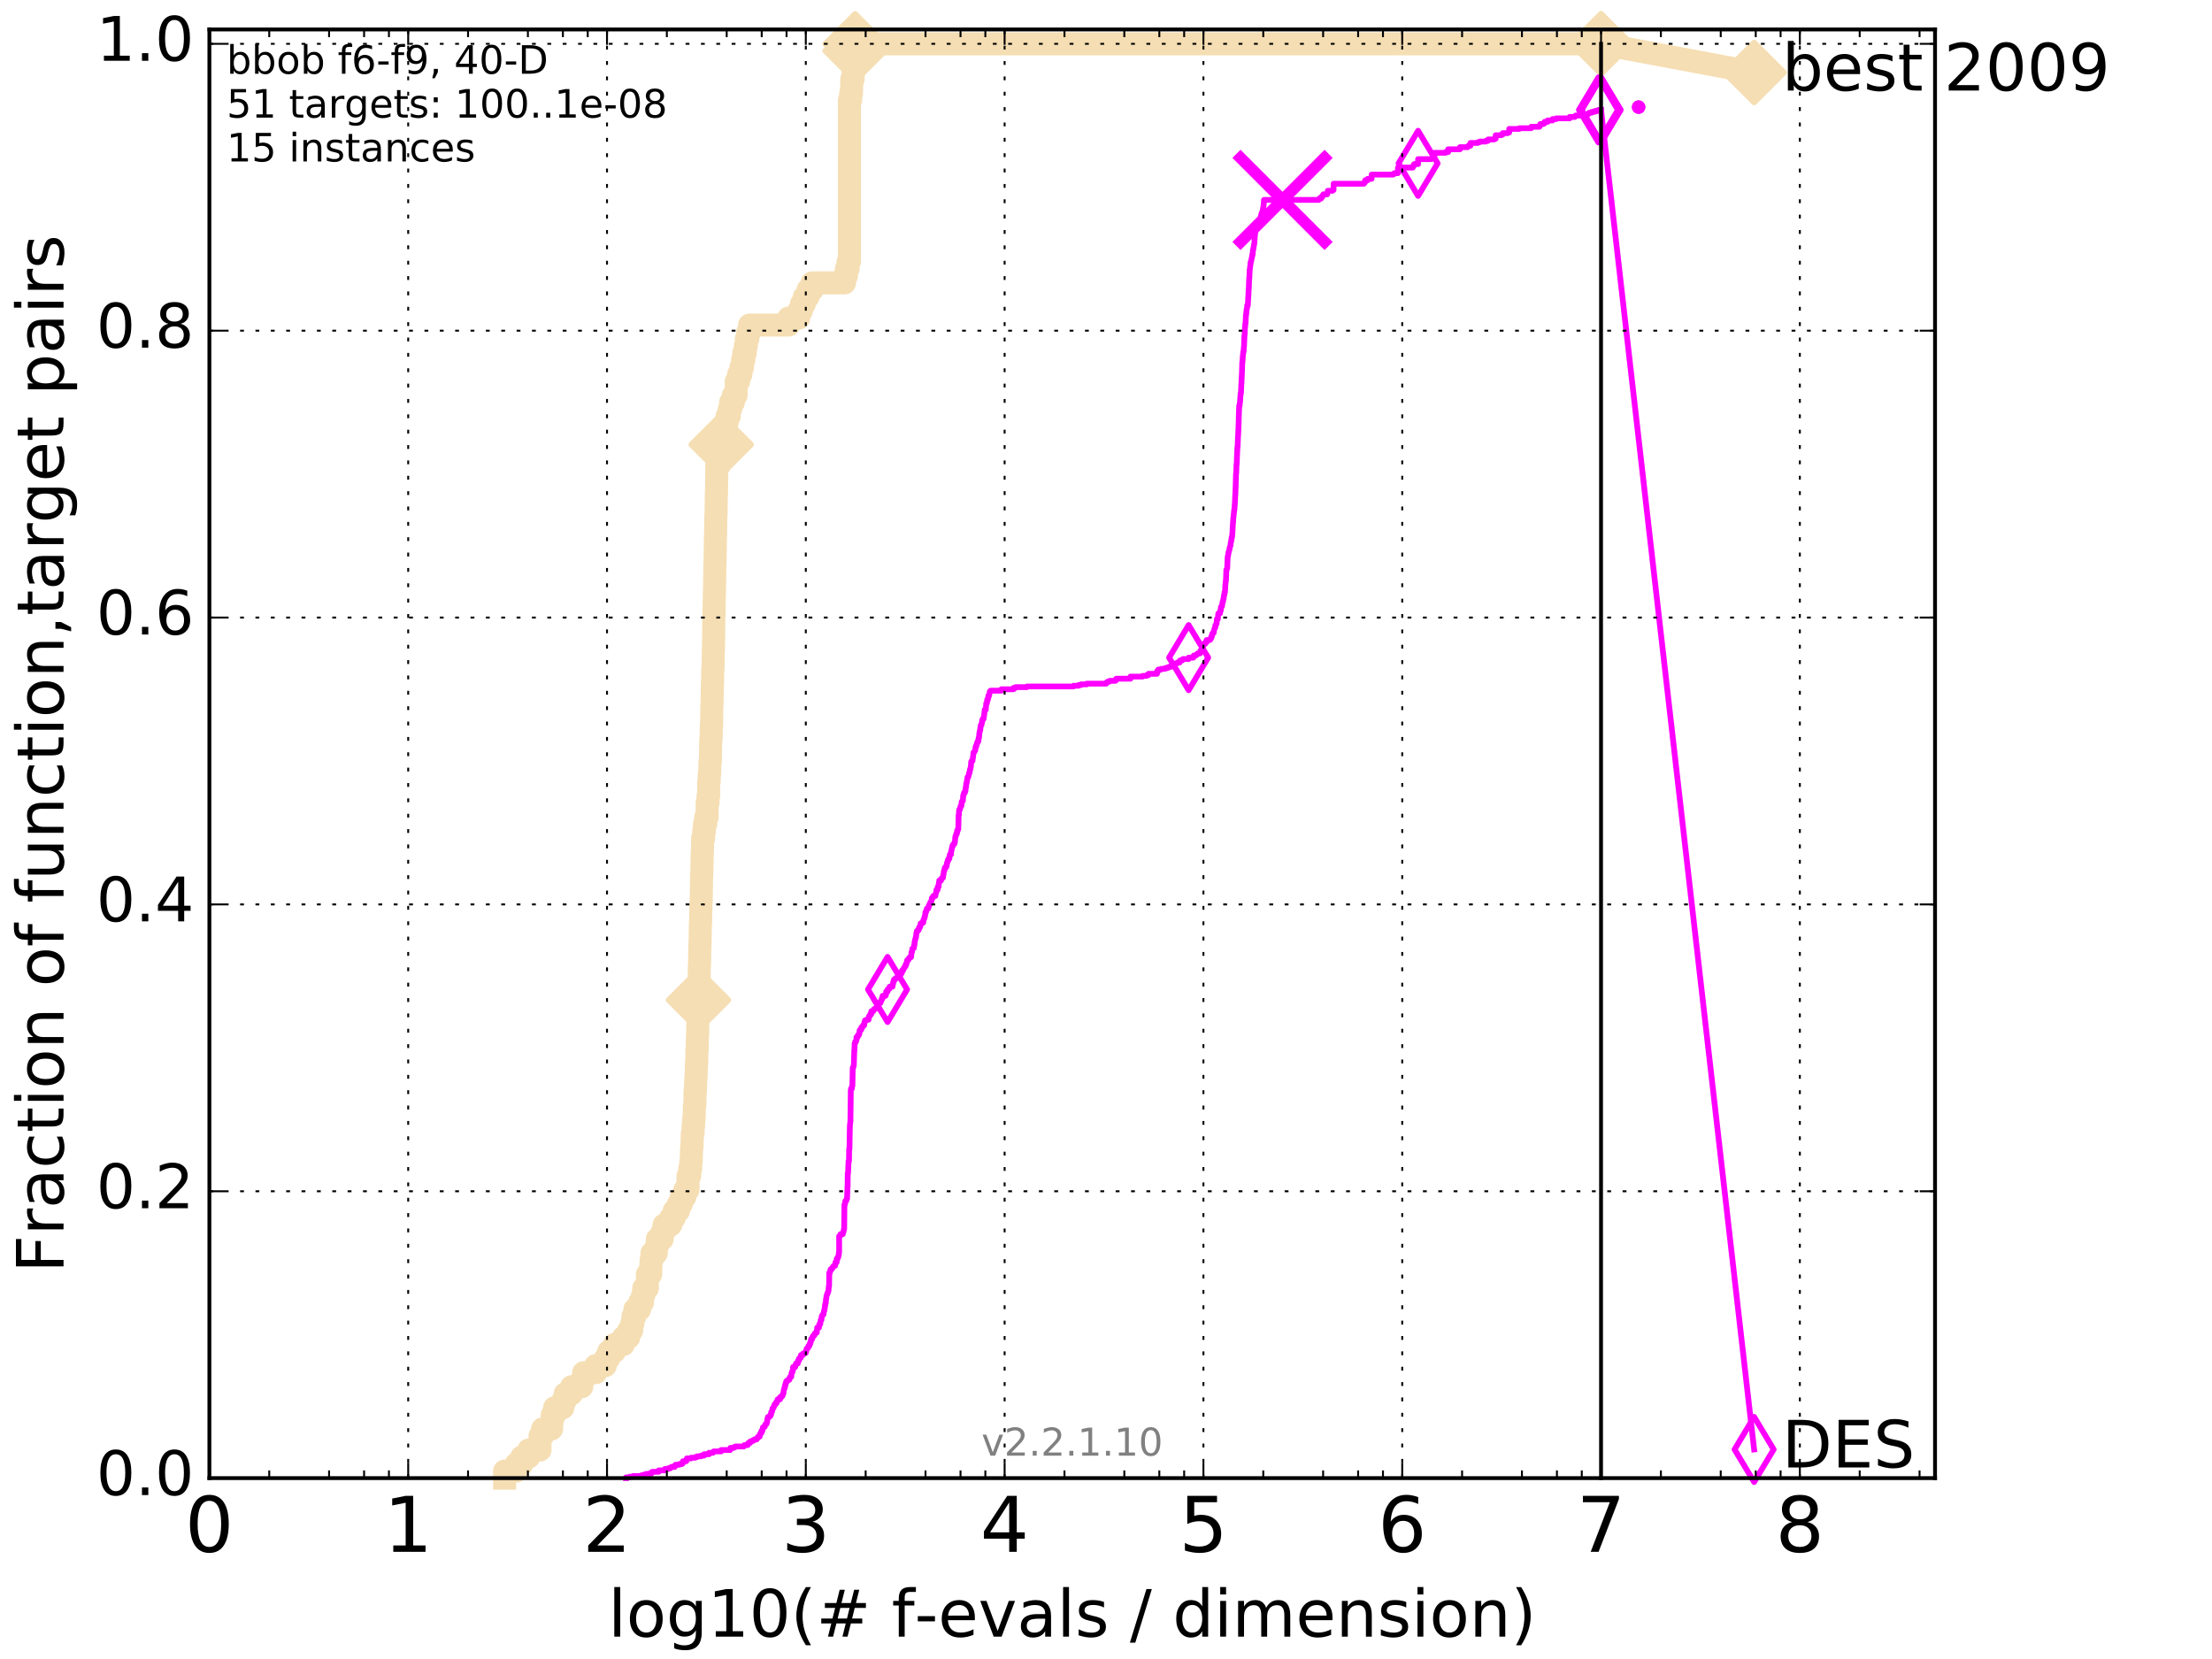 <?xml version="1.0" encoding="utf-8" standalone="no"?>
<!DOCTYPE svg PUBLIC "-//W3C//DTD SVG 1.1//EN"
  "http://www.w3.org/Graphics/SVG/1.1/DTD/svg11.dtd">
<!-- Created with matplotlib (http://matplotlib.org/) -->
<svg height="432pt" version="1.1" viewBox="0 0 576 432" width="576pt" xmlns="http://www.w3.org/2000/svg" xmlns:xlink="http://www.w3.org/1999/xlink">
 <defs>
  <style type="text/css">
*{stroke-linecap:butt;stroke-linejoin:round;stroke-miterlimit:100000;}
  </style>
 </defs>
 <g id="figure_1">
  <g id="patch_1">
   <path d="M 0 432 
L 576 432 
L 576 0 
L 0 0 
z
" style="fill:#ffffff;"/>
  </g>
  <g id="axes_1">
   <g id="patch_2">
    <path d="M 54.525 384.9 
L 503.88 384.9 
L 503.88 7.678 
L 54.525 7.678 
z
" style="fill:#ffffff;"/>
   </g>
   <g id="line2d_1">
    <path d="M 131.403 384.9 
L 131.403 383.069 
L 134.412 383.069 
L 134.412 381.238 
L 135.861 381.238 
L 135.861 379.408 
L 137.686 379.408 
L 137.686 377.577 
L 140.604 377.577 
L 140.617 373.915 
L 141.278 373.915 
L 141.278 372.084 
L 143.64 372.084 
L 143.64 370.253 
L 143.8 370.253 
L 143.8 368.423 
L 144.417 368.423 
L 144.417 366.592 
L 146.559 366.592 
L 146.559 364.761 
L 147.179 364.761 
L 147.179 362.93 
L 148.848 362.93 
L 148.848 361.099 
L 151.497 361.099 
L 151.497 359.269 
L 151.996 359.269 
L 151.996 357.438 
L 155.106 357.438 
L 155.106 355.607 
L 157.62 355.607 
L 157.62 353.776 
L 158.497 353.776 
L 158.497 351.945 
L 160.001 351.945 
L 160.001 350.114 
L 162.307 350.114 
L 162.307 348.284 
L 163.714 348.284 
L 163.714 346.453 
L 164.492 346.453 
L 164.492 344.622 
L 164.819 344.622 
L 164.819 342.791 
L 165.317 342.791 
L 165.317 340.96 
L 166.548 340.96 
L 166.548 339.13 
L 167.317 339.13 
L 167.317 337.299 
L 167.632 337.299 
L 167.632 335.468 
L 168.56 335.468 
L 168.588 331.806 
L 169.437 331.806 
L 169.529 328.145 
L 169.764 328.145 
L 169.764 326.314 
L 170.9 326.314 
L 170.9 324.483 
L 171.178 324.483 
L 171.178 322.652 
L 172.423 322.652 
L 172.423 320.821 
L 172.925 320.821 
L 172.925 318.991 
L 174.645 318.991 
L 174.645 317.16 
L 175.554 317.16 
L 175.554 315.329 
L 176.662 315.329 
L 176.662 313.498 
L 177.44 313.498 
L 177.44 311.667 
L 178.342 311.667 
L 178.342 309.836 
L 179.142 309.836 
L 179.177 306.175 
L 179.613 306.175 
L 179.613 304.344 
L 179.878 304.344 
L 179.878 302.513 
L 179.993 302.513 
L 180.09 298.852 
L 180.181 298.852 
L 180.275 295.19 
L 180.471 295.19 
L 180.471 293.359 
L 180.604 293.359 
L 180.604 291.528 
L 180.729 291.528 
L 180.831 287.867 
L 180.941 287.867 
L 180.984 284.205 
L 181.091 284.205 
L 181.192 280.543 
L 181.27 280.543 
L 181.342 276.882 
L 181.416 276.882 
L 181.477 273.22 
L 181.547 273.22 
L 181.608 269.558 
L 181.669 269.558 
L 181.728 265.897 
L 181.781 265.897 
L 181.88 260.404 
L 181.894 260.404 
L 181.956 256.743 
L 182.02 256.743 
L 182.113 251.25 
L 182.155 251.25 
L 182.248 245.758 
L 182.29 245.758 
L 182.385 240.265 
L 182.437 240.265 
L 182.539 234.773 
L 182.594 234.773 
L 182.705 227.45 
L 182.754 227.45 
L 182.858 221.957 
L 182.913 221.957 
L 182.965 218.296 
L 183.23 218.296 
L 183.23 216.465 
L 183.437 216.465 
L 183.437 214.634 
L 183.767 214.634 
L 183.767 212.803 
L 184.131 212.803 
L 184.131 209.141 
L 184.356 209.141 
L 184.356 207.311 
L 184.525 207.311 
L 184.532 203.649 
L 184.673 203.649 
L 184.673 201.818 
L 184.788 201.818 
L 184.897 198.157 
L 184.988 198.157 
L 185.076 192.664 
L 185.153 192.664 
L 185.226 189.002 
L 185.291 189.002 
L 185.371 183.51 
L 185.405 183.51 
L 185.501 178.018 
L 185.541 178.018 
L 185.587 174.356 
L 185.661 174.356 
L 185.753 168.863 
L 185.796 168.863 
L 185.897 159.709 
L 185.94 159.709 
L 186.014 154.217 
L 186.053 154.217 
L 186.153 146.894 
L 186.192 146.894 
L 186.299 139.57 
L 186.336 139.57 
L 186.413 134.078 
L 186.456 134.078 
L 186.529 128.585 
L 186.568 128.585 
L 186.647 121.262 
L 187.234 121.262 
L 187.234 119.431 
L 187.642 119.431 
L 187.642 117.601 
L 187.791 117.601 
L 187.791 115.77 
L 188.401 115.77 
L 188.401 113.939 
L 188.846 113.939 
L 188.846 112.108 
L 189.158 112.108 
L 189.158 110.277 
L 189.308 110.277 
L 189.308 108.446 
L 189.887 108.446 
L 189.887 106.616 
L 190.235 106.616 
L 190.235 104.785 
L 190.969 104.785 
L 190.969 102.954 
L 191.677 102.954 
L 191.725 99.292 
L 192.345 99.292 
L 192.345 97.462 
L 192.946 97.462 
L 192.946 95.631 
L 193.356 95.631 
L 193.356 93.8 
L 193.668 93.8 
L 193.668 91.969 
L 194.062 91.969 
L 194.062 90.138 
L 194.336 90.138 
L 194.336 88.307 
L 194.714 88.307 
L 194.714 86.477 
L 195.193 86.477 
L 195.193 84.646 
L 205.359 84.646 
L 205.359 82.815 
L 207.99 82.815 
L 207.99 80.984 
L 208.681 80.984 
L 208.681 79.153 
L 209.454 79.153 
L 209.454 77.323 
L 210.407 77.323 
L 210.407 75.492 
L 211.479 75.492 
L 211.479 73.661 
L 219.921 73.661 
L 219.921 71.83 
L 220.409 71.83 
L 220.409 69.999 
L 220.841 69.999 
L 220.841 68.168 
L 221.191 68.168 
L 221.191 26.06 
L 221.527 26.06 
L 221.527 24.229 
L 221.722 24.229 
L 221.81 20.567 
L 222.149 20.567 
L 222.149 18.736 
L 222.333 18.736 
L 222.333 16.906 
L 222.463 16.906 
L 222.463 15.075 
L 222.64 15.075 
L 222.669 11.413 
L 416.908 11.413 
L 416.908 11.413 
" style="fill:none;stroke:#f5deb3;stroke-linecap:square;stroke-width:6.0;"/>
   </g>
   <g id="line2d_2">
    <defs>
     <path d="M -0 7.778 
L 7.778 0 
L 0 -7.778 
L -7.778 -0 
z
" id="m4bd813afdb" style="stroke:#f5deb3;stroke-linejoin:miter;stroke-width:1.5;"/>
    </defs>
    <g>
     <use style="fill:#f5deb3;stroke:#f5deb3;stroke-linejoin:miter;stroke-width:1.5;" x="181.894" xlink:href="#m4bd813afdb" y="260.404"/>
     <use style="fill:#f5deb3;stroke:#f5deb3;stroke-linejoin:miter;stroke-width:1.5;" x="187.791" xlink:href="#m4bd813afdb" y="115.77"/>
     <use style="fill:#f5deb3;stroke:#f5deb3;stroke-linejoin:miter;stroke-width:1.5;" x="222.669" xlink:href="#m4bd813afdb" y="13.244"/>
     <use style="fill:#f5deb3;stroke:#f5deb3;stroke-linejoin:miter;stroke-width:1.5;" x="222.669" xlink:href="#m4bd813afdb" y="11.413"/>
     <use style="fill:#f5deb3;stroke:#f5deb3;stroke-linejoin:miter;stroke-width:1.5;" x="416.908" xlink:href="#m4bd813afdb" y="11.413"/>
    </g>
   </g>
   <g id="line2d_3">
    <path d="M -15527.947 758.387 
" style="fill:none;stroke:#f5deb3;stroke-linecap:square;stroke-width:6.0;"/>
    <g>
     <use style="fill:#f5deb3;stroke:#f5deb3;stroke-linejoin:miter;stroke-width:1.5;" x="-15527.947" xlink:href="#m4bd813afdb" y="758.387"/>
    </g>
   </g>
   <g id="line2d_4">
    <path d="M 416.908 11.413 
L 456.77 18.883 
" style="fill:none;stroke:#f5deb3;stroke-linecap:square;stroke-width:6.0;"/>
    <g>
     <use style="fill:#f5deb3;stroke:#f5deb3;stroke-linejoin:miter;stroke-width:1.5;" x="416.908" xlink:href="#m4bd813afdb" y="11.413"/>
     <use style="fill:#f5deb3;stroke:#f5deb3;stroke-linejoin:miter;stroke-width:1.5;" x="456.77" xlink:href="#m4bd813afdb" y="18.883"/>
    </g>
   </g>
   <g id="line2d_5">
    <defs>
     <path d="M 0 1.5 
C 0.398 1.5 0.779 1.342 1.061 1.061 
C 1.342 0.779 1.5 0.398 1.5 0 
C 1.5 -0.398 1.342 -0.779 1.061 -1.061 
C 0.779 -1.342 0.398 -1.5 0 -1.5 
C -0.398 -1.5 -0.779 -1.342 -1.061 -1.061 
C -1.342 -0.779 -1.5 -0.398 -1.5 0 
C -1.5 0.398 -1.342 0.779 -1.061 1.061 
C -0.779 1.342 -0.398 1.5 0 1.5 
z
" id="m31e66dffa4" style="stroke:#f5deb3;stroke-width:0.5;"/>
    </defs>
    <g>
     <use style="fill:#f5deb3;stroke:#f5deb3;stroke-width:0.5;" x="222.669" xlink:href="#m31e66dffa4" y="11.413"/>
     <use style="fill:#f5deb3;stroke:#f5deb3;stroke-width:0.5;" x="222.669" xlink:href="#m31e66dffa4" y="11.413"/>
    </g>
   </g>
   <g id="line2d_6">
    <defs>
     <path d="M 0 1.5 
C 0.398 1.5 0.779 1.342 1.061 1.061 
C 1.342 0.779 1.5 0.398 1.5 0 
C 1.5 -0.398 1.342 -0.779 1.061 -1.061 
C 0.779 -1.342 0.398 -1.5 0 -1.5 
C -0.398 -1.5 -0.779 -1.342 -1.061 -1.061 
C -1.342 -0.779 -1.5 -0.398 -1.5 0 
C -1.5 0.398 -1.342 0.779 -1.061 1.061 
C -0.779 1.342 -0.398 1.5 0 1.5 
z
" id="m25be459dfc" style="stroke:#ff00ff;stroke-width:0.5;"/>
    </defs>
    <g>
     <use style="fill:#ff00ff;stroke:#ff00ff;stroke-width:0.5;" x="426.691" xlink:href="#m25be459dfc" y="27.89"/>
     <use style="fill:#ff00ff;stroke:#ff00ff;stroke-width:0.5;" x="426.691" xlink:href="#m25be459dfc" y="27.89"/>
    </g>
   </g>
   <g id="line2d_7">
    <path d="M 163.021 384.9 
L 163.021 384.717 
L 163.931 384.717 
L 163.931 384.534 
L 164.86 384.534 
L 164.86 384.351 
L 167.021 384.351 
L 167.021 384.168 
L 167.665 384.168 
L 167.665 383.985 
L 168.258 383.985 
L 168.258 383.802 
L 169.549 383.802 
L 169.549 383.435 
L 169.874 383.435 
L 169.874 383.252 
L 171.536 383.252 
L 171.536 382.886 
L 173.043 382.886 
L 173.121 382.52 
L 173.993 382.52 
L 173.993 382.337 
L 174.559 382.337 
L 174.559 382.154 
L 174.8 382.154 
L 174.8 381.971 
L 175.705 381.971 
L 175.705 381.605 
L 175.882 381.605 
L 175.882 381.421 
L 176.882 381.421 
L 176.882 381.238 
L 177.579 381.238 
L 177.579 381.055 
L 177.798 381.055 
L 177.819 380.506 
L 178.695 380.506 
L 178.695 380.14 
L 178.845 380.14 
L 178.845 379.774 
L 179.9 379.774 
L 179.9 379.591 
L 181.045 379.591 
L 181.045 379.408 
L 181.545 379.408 
L 181.545 379.224 
L 182.549 379.224 
L 182.549 379.041 
L 183.333 379.041 
L 183.333 378.675 
L 184.63 378.675 
L 184.63 378.309 
L 185.642 378.309 
L 185.642 378.126 
L 185.856 378.126 
L 185.856 377.943 
L 187.786 377.943 
L 187.786 377.577 
L 190.136 377.577 
L 190.192 377.027 
L 191.09 377.027 
L 191.09 376.844 
L 191.444 376.844 
L 191.444 376.661 
L 193.68 376.661 
L 193.68 376.478 
L 193.845 376.478 
L 193.845 376.295 
L 194.714 376.295 
L 194.714 376.112 
L 194.849 376.112 
L 194.849 375.746 
L 195.28 375.746 
L 195.322 375.38 
L 195.734 375.38 
L 195.734 375.197 
L 196.12 375.197 
L 196.12 375.014 
L 196.404 375.014 
L 196.404 374.83 
L 197.025 374.83 
L 197.101 374.464 
L 197.309 374.464 
L 197.403 374.098 
L 197.819 374.098 
L 197.906 373.366 
L 198.038 373.366 
L 198.038 373.183 
L 198.271 373.183 
L 198.271 372.634 
L 198.51 372.634 
L 198.575 372.084 
L 198.641 372.084 
L 198.641 371.718 
L 198.876 371.718 
L 198.876 371.535 
L 199.137 371.535 
L 199.233 370.986 
L 199.38 370.986 
L 199.38 370.803 
L 199.608 370.803 
L 199.617 370.437 
L 199.734 370.437 
L 199.843 369.338 
L 199.971 369.338 
L 199.971 368.972 
L 200.371 368.972 
L 200.371 368.789 
L 200.554 368.789 
L 200.554 368.606 
L 200.678 368.606 
L 200.678 368.24 
L 200.827 368.24 
L 200.827 367.69 
L 200.953 367.69 
L 200.953 367.507 
L 201.069 367.507 
L 201.147 366.775 
L 201.29 366.775 
L 201.29 366.592 
L 201.45 366.592 
L 201.49 366.226 
L 201.596 366.226 
L 201.616 365.859 
L 201.749 365.859 
L 201.749 365.676 
L 201.978 365.676 
L 201.978 365.31 
L 202.259 365.31 
L 202.361 364.761 
L 202.492 364.761 
L 202.492 364.395 
L 203.103 364.395 
L 203.103 363.846 
L 203.447 363.846 
L 203.537 363.479 
L 203.778 363.479 
L 203.863 362.93 
L 203.986 362.93 
L 204.08 362.015 
L 204.099 362.015 
L 204.173 361.649 
L 204.28 361.649 
L 204.336 361.099 
L 204.439 361.099 
L 204.449 360.55 
L 204.596 360.55 
L 204.618 360.001 
L 204.756 360.001 
L 204.76 359.635 
L 205.043 359.635 
L 205.043 359.452 
L 205.282 359.452 
L 205.282 359.269 
L 205.558 359.269 
L 205.641 358.719 
L 205.74 358.719 
L 205.74 358.536 
L 206.034 358.536 
L 206.108 357.621 
L 206.164 357.621 
L 206.212 357.255 
L 206.362 357.255 
L 206.396 356.888 
L 206.474 356.888 
L 206.51 355.973 
L 207.075 355.973 
L 207.103 355.424 
L 207.253 355.424 
L 207.276 355.058 
L 207.743 355.058 
L 207.795 354.325 
L 208.027 354.325 
L 208.051 353.776 
L 208.234 353.776 
L 208.234 353.593 
L 208.514 353.593 
L 208.573 352.861 
L 209.067 352.861 
L 209.067 352.495 
L 209.384 352.495 
L 209.384 352.311 
L 209.812 352.311 
L 209.812 351.945 
L 209.931 351.945 
L 210.032 351.213 
L 210.184 351.213 
L 210.184 351.03 
L 210.413 351.03 
L 210.518 350.481 
L 210.749 350.481 
L 210.824 349.931 
L 210.985 349.931 
L 210.994 349.565 
L 211.1 349.565 
L 211.184 348.833 
L 211.238 348.833 
L 211.238 348.65 
L 211.517 348.65 
L 211.578 348.101 
L 211.725 348.101 
L 211.809 347.734 
L 212.055 347.734 
L 212.149 347.368 
L 212.198 347.368 
L 212.198 347.185 
L 212.432 347.185 
L 212.432 347.002 
L 212.69 347.002 
L 212.787 345.72 
L 213.26 345.72 
L 213.343 344.805 
L 213.597 344.805 
L 213.687 343.89 
L 213.719 343.89 
L 213.719 343.707 
L 213.903 343.707 
L 213.963 342.791 
L 214.067 342.791 
L 214.119 342.425 
L 214.317 342.425 
L 214.317 342.242 
L 214.451 342.242 
L 214.559 341.327 
L 214.647 341.327 
L 214.731 340.777 
L 214.761 340.777 
L 214.825 339.862 
L 214.912 339.862 
L 214.93 339.313 
L 215.033 339.313 
L 215.087 338.214 
L 215.148 338.214 
L 215.252 337.299 
L 215.302 337.299 
L 215.401 336.933 
L 215.482 336.933 
L 215.51 336.566 
L 215.601 336.566 
L 215.689 336.2 
L 215.728 336.2 
L 215.825 334.919 
L 215.894 334.919 
L 215.939 331.44 
L 216.097 331.44 
L 216.185 330.891 
L 216.273 330.891 
L 216.296 330.525 
L 216.546 330.525 
L 216.546 330.342 
L 216.687 330.342 
L 216.687 330.159 
L 216.812 330.159 
L 216.812 329.975 
L 216.93 329.975 
L 216.93 329.792 
L 217.112 329.792 
L 217.112 329.609 
L 217.468 329.609 
L 217.556 328.694 
L 217.871 328.694 
L 217.881 327.778 
L 218.11 327.778 
L 218.134 327.412 
L 218.26 327.412 
L 218.322 327.046 
L 218.388 327.046 
L 218.45 326.131 
L 218.512 326.131 
L 218.512 321.92 
L 218.665 321.92 
L 218.665 321.737 
L 218.862 321.737 
L 218.871 321.371 
L 219.46 321.371 
L 219.46 321.004 
L 219.578 321.004 
L 219.687 320.455 
L 219.708 320.455 
L 219.736 320.089 
L 219.822 320.089 
L 219.88 313.681 
L 220.011 313.681 
L 220.114 312.766 
L 220.329 312.766 
L 220.396 312.4 
L 220.442 312.4 
L 220.442 312.217 
L 220.576 312.217 
L 220.678 309.104 
L 220.719 309.104 
L 220.752 305.442 
L 220.845 305.442 
L 220.949 302.513 
L 220.96 302.513 
L 220.96 302.33 
L 221.078 302.33 
L 221.116 299.218 
L 221.197 299.218 
L 221.306 292.993 
L 221.333 292.993 
L 221.414 292.078 
L 221.449 292.078 
L 221.543 283.839 
L 221.594 283.839 
L 221.606 283.473 
L 221.833 283.473 
L 221.883 282.74 
L 221.961 282.74 
L 222.046 278.163 
L 222.076 278.163 
L 222.076 277.98 
L 222.202 277.98 
L 222.284 277.431 
L 222.337 277.431 
L 222.447 273.586 
L 222.504 273.586 
L 222.539 271.755 
L 222.631 271.755 
L 222.634 271.389 
L 222.828 271.389 
L 222.863 271.023 
L 223.008 271.023 
L 223.008 270.108 
L 223.308 270.108 
L 223.38 269.558 
L 223.644 269.558 
L 223.686 269.192 
L 223.777 269.192 
L 223.847 268.277 
L 224.138 268.277 
L 224.138 268.094 
L 224.292 268.094 
L 224.293 267.545 
L 224.561 267.545 
L 224.602 267.178 
L 224.733 267.178 
L 224.733 266.995 
L 225.033 266.995 
L 225.084 266.263 
L 225.176 266.263 
L 225.231 265.714 
L 225.63 265.714 
L 225.63 265.531 
L 226.172 265.531 
L 226.196 264.981 
L 226.288 264.981 
L 226.288 264.615 
L 226.446 264.615 
L 226.446 264.432 
L 226.613 264.432 
L 226.613 264.066 
L 226.876 264.066 
L 226.878 263.334 
L 227.388 263.334 
L 227.487 262.968 
L 227.583 262.968 
L 227.583 262.784 
L 227.861 262.784 
L 227.861 262.601 
L 228.101 262.601 
L 228.101 262.418 
L 228.404 262.418 
L 228.471 261.869 
L 228.763 261.869 
L 228.775 261.503 
L 228.958 261.503 
L 228.958 261.137 
L 229.293 261.137 
L 229.387 260.587 
L 229.511 260.587 
L 229.612 260.038 
L 229.798 260.038 
L 229.822 259.306 
L 230.601 259.306 
L 230.655 258.94 
L 230.736 258.94 
L 230.753 258.207 
L 231.12 258.207 
L 231.12 257.658 
L 231.342 257.658 
L 231.342 257.475 
L 231.629 257.475 
L 231.656 256.926 
L 232.411 256.926 
L 232.486 256.193 
L 232.569 256.193 
L 232.591 255.644 
L 232.732 255.644 
L 232.772 255.095 
L 233.034 255.095 
L 233.034 254.912 
L 233.196 254.912 
L 233.196 254.729 
L 233.557 254.729 
L 233.557 254.546 
L 233.946 254.546 
L 233.946 254.18 
L 234.288 254.18 
L 234.288 253.996 
L 234.401 253.996 
L 234.401 253.813 
L 234.535 253.813 
L 234.535 253.447 
L 234.808 253.447 
L 234.871 252.715 
L 235.165 252.715 
L 235.194 252.349 
L 235.295 252.349 
L 235.403 251.983 
L 235.566 251.983 
L 235.646 251.616 
L 235.817 251.616 
L 235.851 251.067 
L 236.032 251.067 
L 236.143 250.518 
L 236.171 250.518 
L 236.171 250.152 
L 236.286 250.152 
L 236.286 249.969 
L 236.556 249.969 
L 236.617 249.603 
L 236.759 249.603 
L 236.759 249.419 
L 236.903 249.419 
L 236.903 249.236 
L 237.254 249.236 
L 237.345 247.955 
L 237.471 247.955 
L 237.556 247.039 
L 237.783 247.039 
L 237.783 246.856 
L 237.986 246.856 
L 238.028 246.124 
L 238.123 246.124 
L 238.164 245.209 
L 238.238 245.209 
L 238.336 244.476 
L 238.394 244.476 
L 238.455 244.11 
L 238.519 244.11 
L 238.614 243.012 
L 238.69 243.012 
L 238.731 242.462 
L 238.908 242.462 
L 238.908 242.279 
L 239.148 242.279 
L 239.148 242.096 
L 239.267 242.096 
L 239.304 241.547 
L 239.387 241.547 
L 239.387 241.364 
L 239.631 241.364 
L 239.732 240.448 
L 240.088 240.448 
L 240.088 240.265 
L 240.395 240.265 
L 240.459 239.533 
L 240.533 239.533 
L 240.625 239.167 
L 240.713 239.167 
L 240.778 238.618 
L 240.871 238.618 
L 240.982 237.519 
L 241.147 237.519 
L 241.233 236.97 
L 241.302 236.97 
L 241.329 236.604 
L 241.71 236.604 
L 241.71 236.238 
L 241.833 236.238 
L 241.898 235.688 
L 242.029 235.688 
L 242.122 235.322 
L 242.145 235.322 
L 242.251 234.956 
L 242.416 234.956 
L 242.524 234.59 
L 242.564 234.59 
L 242.65 233.857 
L 242.864 233.857 
L 242.969 233.491 
L 243.021 233.491 
L 243.021 233.308 
L 243.548 233.308 
L 243.658 232.759 
L 243.66 232.759 
L 243.75 232.393 
L 243.798 232.393 
L 243.855 231.661 
L 244.179 231.661 
L 244.18 230.928 
L 244.398 230.928 
L 244.489 229.83 
L 244.58 229.83 
L 244.58 229.28 
L 245.049 229.28 
L 245.049 228.914 
L 245.179 228.914 
L 245.179 228.731 
L 245.348 228.731 
L 245.348 228.548 
L 245.554 228.548 
L 245.631 227.816 
L 245.677 227.816 
L 245.788 226.9 
L 245.798 226.9 
L 245.877 226.534 
L 245.971 226.534 
L 246.017 225.985 
L 246.13 225.985 
L 246.13 225.802 
L 246.409 225.802 
L 246.409 225.436 
L 246.542 225.436 
L 246.569 224.703 
L 246.658 224.703 
L 246.724 224.337 
L 246.798 224.337 
L 246.805 223.971 
L 246.975 223.971 
L 246.975 223.605 
L 247.207 223.605 
L 247.313 222.69 
L 247.336 222.69 
L 247.336 222.506 
L 247.621 222.506 
L 247.674 221.591 
L 247.743 221.591 
L 247.826 221.042 
L 247.869 221.042 
L 247.972 220.309 
L 248.114 220.309 
L 248.132 219.943 
L 248.338 219.943 
L 248.338 219.76 
L 248.517 219.76 
L 248.53 219.394 
L 248.645 219.394 
L 248.755 217.929 
L 248.834 217.929 
L 248.921 217.38 
L 249.052 217.38 
L 249.052 217.014 
L 249.21 217.014 
L 249.232 216.282 
L 249.399 216.282 
L 249.434 215.915 
L 249.538 215.915 
L 249.626 212.254 
L 249.691 212.254 
L 249.751 210.972 
L 249.817 210.972 
L 249.817 210.789 
L 249.978 210.789 
L 250.043 210.24 
L 250.12 210.24 
L 250.155 209.874 
L 250.342 209.874 
L 250.414 208.775 
L 250.539 208.775 
L 250.539 208.592 
L 250.725 208.592 
L 250.805 207.128 
L 250.923 207.128 
L 250.986 206.578 
L 251.047 206.578 
L 251.047 206.395 
L 251.263 206.395 
L 251.263 206.029 
L 251.392 206.029 
L 251.487 204.931 
L 251.554 204.931 
L 251.607 204.015 
L 251.694 204.015 
L 251.795 203.283 
L 251.813 203.283 
L 251.901 202.551 
L 251.947 202.551 
L 251.947 202.367 
L 252.139 202.367 
L 252.226 201.818 
L 252.258 201.818 
L 252.343 201.269 
L 252.479 201.269 
L 252.565 200.354 
L 252.674 200.354 
L 252.76 199.804 
L 252.795 199.804 
L 252.905 198.34 
L 252.996 198.34 
L 252.996 198.157 
L 253.233 198.157 
L 253.334 197.241 
L 253.368 197.241 
L 253.466 196.143 
L 253.491 196.143 
L 253.491 195.96 
L 253.636 195.96 
L 253.636 195.776 
L 253.752 195.776 
L 253.86 195.41 
L 253.955 195.41 
L 254.042 194.495 
L 254.174 194.495 
L 254.174 194.129 
L 254.299 194.129 
L 254.367 193.763 
L 254.413 193.763 
L 254.413 193.396 
L 254.538 193.396 
L 254.564 193.03 
L 254.779 193.03 
L 254.84 192.115 
L 254.927 192.115 
L 255.025 190.833 
L 255.071 190.833 
L 255.173 190.101 
L 255.259 190.101 
L 255.321 189.186 
L 255.381 189.186 
L 255.406 188.819 
L 255.566 188.819 
L 255.664 188.087 
L 255.749 188.087 
L 255.751 187.538 
L 255.88 187.538 
L 255.904 187.172 
L 256.138 187.172 
L 256.217 186.439 
L 256.253 186.439 
L 256.357 185.341 
L 256.379 185.341 
L 256.421 184.792 
L 256.699 184.792 
L 256.779 183.51 
L 256.815 183.51 
L 256.815 183.144 
L 256.995 183.144 
L 257.047 182.228 
L 257.231 182.228 
L 257.272 181.679 
L 257.375 181.679 
L 257.375 181.13 
L 257.569 181.13 
L 257.669 180.398 
L 257.694 180.398 
L 257.761 180.031 
L 257.942 180.031 
L 257.942 179.848 
L 260.752 179.848 
L 260.752 179.482 
L 263.917 179.482 
L 263.917 179.116 
L 264.459 179.116 
L 264.459 178.933 
L 267.434 178.933 
L 267.434 178.75 
L 279.566 178.75 
L 279.566 178.567 
L 280.879 178.567 
L 280.879 178.384 
L 281.498 178.384 
L 281.498 178.201 
L 282.974 178.201 
L 282.974 178.018 
L 288.087 178.018 
L 288.087 177.834 
L 288.2 177.834 
L 288.2 177.651 
L 288.481 177.651 
L 288.481 177.468 
L 288.963 177.468 
L 288.963 177.285 
L 290.476 177.285 
L 290.476 177.102 
L 290.656 177.102 
L 290.656 176.736 
L 294.365 176.736 
L 294.365 176.187 
L 297.527 176.187 
L 297.527 176.004 
L 298.562 176.004 
L 298.562 175.821 
L 299.068 175.821 
L 299.068 175.454 
L 301.276 175.454 
L 301.329 174.722 
L 301.618 174.722 
L 301.618 174.356 
L 302.317 174.356 
L 302.317 174.173 
L 303.331 174.173 
L 303.331 173.99 
L 303.941 173.99 
L 303.941 173.807 
L 304.415 173.807 
L 304.415 173.624 
L 304.944 173.624 
L 304.944 173.44 
L 305.088 173.44 
L 305.088 173.257 
L 305.374 173.257 
L 305.374 173.074 
L 305.951 173.074 
L 305.951 172.891 
L 306.266 172.891 
L 306.266 172.708 
L 306.562 172.708 
L 306.562 172.525 
L 307.15 172.525 
L 307.15 172.342 
L 307.265 172.342 
L 307.265 171.976 
L 307.835 171.976 
L 307.835 171.793 
L 308.02 171.793 
L 308.02 171.61 
L 309.52 171.61 
L 309.52 171.244 
L 310.749 171.244 
L 310.749 170.877 
L 310.87 170.877 
L 310.87 170.694 
L 311.427 170.694 
L 311.427 170.511 
L 311.668 170.511 
L 311.668 170.328 
L 311.88 170.328 
L 311.88 170.145 
L 312.502 170.145 
L 312.604 169.413 
L 312.9 169.413 
L 312.983 168.863 
L 313.099 168.863 
L 313.14 168.497 
L 313.21 168.497 
L 313.262 167.948 
L 313.525 167.948 
L 313.525 167.582 
L 313.899 167.582 
L 313.899 167.216 
L 314.202 167.216 
L 314.202 166.666 
L 315.059 166.666 
L 315.059 166.483 
L 315.216 166.483 
L 315.216 166.3 
L 315.358 166.3 
L 315.41 165.751 
L 315.575 165.751 
L 315.655 165.019 
L 315.815 165.019 
L 315.815 164.836 
L 316.034 164.836 
L 316.141 164.103 
L 316.153 164.103 
L 316.248 163.737 
L 316.287 163.737 
L 316.374 163.371 
L 316.47 163.371 
L 316.479 162.822 
L 316.609 162.822 
L 316.693 162.456 
L 316.788 162.456 
L 316.886 161.174 
L 317.124 161.174 
L 317.224 159.892 
L 317.283 159.892 
L 317.283 159.709 
L 317.687 159.709 
L 317.769 158.977 
L 317.89 158.977 
L 317.922 158.062 
L 318.063 158.062 
L 318.063 157.879 
L 318.218 157.879 
L 318.314 156.963 
L 318.336 156.963 
L 318.395 156.597 
L 318.479 156.597 
L 318.571 155.865 
L 318.649 155.865 
L 318.731 154.949 
L 318.812 154.949 
L 318.871 154.217 
L 318.976 154.217 
L 319.086 152.203 
L 319.11 152.203 
L 319.175 151.288 
L 319.232 151.288 
L 319.337 148.358 
L 319.443 148.358 
L 319.523 147.992 
L 319.567 147.992 
L 319.675 145.063 
L 319.702 145.063 
L 319.792 144.514 
L 319.825 144.514 
L 319.9 143.781 
L 319.969 143.781 
L 320.074 143.232 
L 320.134 143.232 
L 320.22 142.5 
L 320.261 142.5 
L 320.365 142.134 
L 320.411 142.134 
L 320.497 141.218 
L 320.523 141.218 
L 320.589 140.852 
L 320.634 140.852 
L 320.711 139.937 
L 320.807 139.937 
L 320.905 138.838 
L 320.923 138.838 
L 321.03 136.458 
L 321.058 136.458 
L 321.148 134.81 
L 321.18 134.81 
L 321.287 133.712 
L 321.299 133.712 
L 321.373 132.796 
L 321.43 132.796 
L 321.539 131.149 
L 321.557 131.149 
L 321.65 128.952 
L 321.671 128.952 
L 321.782 126.022 
L 321.782 126.022 
L 321.854 123.276 
L 321.904 123.276 
L 321.98 120.896 
L 322.032 120.896 
L 322.139 117.967 
L 322.15 117.967 
L 322.229 116.319 
L 322.277 116.319 
L 322.387 113.39 
L 322.409 113.39 
L 322.519 110.827 
L 322.523 110.827 
L 322.625 106.982 
L 322.648 106.982 
L 322.674 105.7 
L 322.78 105.7 
L 322.868 104.785 
L 322.894 104.785 
L 322.999 103.137 
L 323.009 103.137 
L 323.067 102.405 
L 323.145 102.405 
L 323.248 99.842 
L 323.267 99.842 
L 323.374 97.462 
L 323.387 97.462 
L 323.477 94.349 
L 323.53 94.349 
L 323.638 92.518 
L 323.674 92.518 
L 323.742 91.603 
L 323.817 91.603 
L 323.927 90.138 
L 323.942 90.138 
L 324.049 87.392 
L 324.092 87.392 
L 324.188 85.195 
L 324.218 85.195 
L 324.269 84.28 
L 324.335 84.28 
L 324.445 81.9 
L 324.514 81.9 
L 324.599 80.618 
L 324.641 80.618 
L 324.742 80.069 
L 324.756 80.069 
L 324.757 79.52 
L 324.935 79.52 
L 325.043 77.323 
L 325.062 77.323 
L 325.148 75.309 
L 325.178 75.309 
L 325.282 72.379 
L 325.333 72.379 
L 325.409 70.182 
L 325.453 70.182 
L 325.554 69.267 
L 325.57 69.267 
L 325.669 68.168 
L 325.774 68.168 
L 325.885 67.436 
L 325.898 67.436 
L 326.009 66.887 
L 326.046 66.887 
L 326.076 66.338 
L 326.186 66.338 
L 326.262 65.056 
L 326.345 65.056 
L 326.455 64.141 
L 326.496 64.141 
L 326.595 63.408 
L 326.637 63.408 
L 326.743 61.578 
L 326.76 61.578 
L 326.839 60.479 
L 326.883 60.479 
L 326.99 58.831 
L 327.049 58.831 
L 327.049 58.465 
L 327.256 58.465 
L 327.284 58.099 
L 327.946 58.099 
L 327.954 57.733 
L 328.143 57.733 
L 328.224 56.817 
L 328.265 56.817 
L 328.372 56.085 
L 328.399 56.085 
L 328.51 55.536 
L 328.601 55.536 
L 328.601 55.353 
L 328.77 55.353 
L 328.868 54.254 
L 328.941 54.254 
L 329.05 53.339 
L 329.058 53.339 
L 329.144 52.057 
L 343.402 52.057 
L 343.402 51.874 
L 343.526 51.874 
L 343.526 51.691 
L 344.025 51.691 
L 344.026 51.325 
L 344.303 51.325 
L 344.339 50.959 
L 344.54 50.959 
L 344.608 50.593 
L 345.611 50.593 
L 345.678 50.043 
L 345.756 50.043 
L 345.759 49.677 
L 346.955 49.677 
L 346.955 49.494 
L 347.245 49.494 
L 347.271 47.846 
L 355.143 47.846 
L 355.143 47.663 
L 355.309 47.663 
L 355.309 47.48 
L 355.461 47.48 
L 355.495 46.931 
L 356.161 46.931 
L 356.162 46.565 
L 357.165 46.565 
L 357.175 45.466 
L 362.777 45.466 
L 362.777 45.283 
L 363.077 45.283 
L 363.077 45.1 
L 364.016 45.1 
L 364.026 43.635 
L 367.893 43.635 
L 367.937 43.269 
L 368.106 43.269 
L 368.106 42.903 
L 368.287 42.903 
L 368.287 42.72 
L 369.267 42.72 
L 369.27 41.439 
L 372.708 41.439 
L 372.708 41.255 
L 373.016 41.255 
L 373.016 41.072 
L 373.513 41.072 
L 373.519 39.791 
L 376.402 39.791 
L 376.402 39.608 
L 377.087 39.608 
L 377.088 38.875 
L 380.17 38.875 
L 380.174 38.326 
L 382.166 38.326 
L 382.166 38.143 
L 382.351 38.143 
L 382.351 37.96 
L 382.881 37.96 
L 382.884 37.228 
L 384.824 37.228 
L 384.824 37.045 
L 385.3 37.045 
L 385.3 36.861 
L 386.901 36.861 
L 386.901 36.678 
L 387.482 36.678 
L 387.484 36.312 
L 389.079 36.312 
L 389.079 36.129 
L 389.472 36.129 
L 389.474 35.214 
L 390.938 35.214 
L 390.938 35.031 
L 391.3 35.031 
L 391.301 34.664 
L 392.655 34.664 
L 392.655 34.481 
L 392.991 34.481 
L 392.993 33.566 
L 395.637 33.566 
L 395.637 33.383 
L 398.712 33.383 
L 398.713 33.017 
L 400.871 33.017 
L 400.871 32.651 
L 401.105 32.651 
L 401.105 32.284 
L 401.912 32.284 
L 401.912 32.101 
L 402.212 32.101 
L 402.212 31.735 
L 402.981 31.735 
L 402.981 31.369 
L 404.276 31.369 
L 404.276 31.003 
L 405.24 31.003 
L 405.24 30.82 
L 408.732 30.82 
L 408.733 30.454 
L 410.085 30.454 
L 410.085 30.271 
L 410.294 30.271 
L 410.294 30.087 
L 413.126 30.087 
L 413.126 29.721 
L 413.602 29.721 
L 413.602 29.538 
L 413.781 29.538 
L 413.781 29.355 
L 414.418 29.355 
L 414.418 29.172 
L 415.038 29.172 
L 415.038 28.989 
L 415.64 28.989 
L 415.64 28.806 
L 416.227 28.806 
L 416.227 28.623 
L 416.908 28.623 
L 416.908 28.623 
" style="fill:none;stroke:#ff00ff;stroke-linecap:square;stroke-width:1.5;"/>
   </g>
   <g id="line2d_8">
    <defs>
     <path d="M -0 8.485 
L 5.091 0 
L 0 -8.485 
L -5.091 -0 
z
" id="m2f50f1f6de" style="stroke:#ff00ff;stroke-linejoin:miter;stroke-width:1.5;"/>
    </defs>
    <g>
     <use style="fill:none;stroke:#ff00ff;stroke-linejoin:miter;stroke-width:1.5;" x="231.12" xlink:href="#m2f50f1f6de" y="257.658"/>
     <use style="fill:none;stroke:#ff00ff;stroke-linejoin:miter;stroke-width:1.5;" x="309.52" xlink:href="#m2f50f1f6de" y="171.244"/>
     <use style="fill:none;stroke:#ff00ff;stroke-linejoin:miter;stroke-width:1.5;" x="369.268" xlink:href="#m2f50f1f6de" y="42.537"/>
     <use style="fill:none;stroke:#ff00ff;stroke-linejoin:miter;stroke-width:1.5;" x="416.227" xlink:href="#m2f50f1f6de" y="28.623"/>
     <use style="fill:none;stroke:#ff00ff;stroke-linejoin:miter;stroke-width:1.5;" x="416.908" xlink:href="#m2f50f1f6de" y="28.623"/>
    </g>
   </g>
   <g id="line2d_9">
    <path d="M -15527.947 758.387 
" style="fill:none;stroke:#ff00ff;stroke-linecap:square;stroke-width:1.5;"/>
    <g>
     <use style="fill:none;stroke:#ff00ff;stroke-linejoin:miter;stroke-width:1.5;" x="-15527.947" xlink:href="#m2f50f1f6de" y="758.387"/>
    </g>
   </g>
   <g id="line2d_10">
    <path clip-path="url(#p03a28fe0f5)" d="M 333.971 52.057 
" style="fill:none;stroke:#ff00ff;stroke-linecap:square;"/>
    <defs>
     <path d="M -12 12 
L 12 -12 
M -12 -12 
L 12 12 
" id="me766d8a391" style="stroke:#ff00ff;stroke-width:3.0;"/>
    </defs>
    <g clip-path="url(#p03a28fe0f5)">
     <use style="fill:#ff00ff;stroke:#ff00ff;stroke-width:3.0;" x="333.971" xlink:href="#me766d8a391" y="52.057"/>
    </g>
   </g>
   <g id="line2d_11">
    <path d="M 416.908 28.623 
L 456.77 377.43 
" style="fill:none;stroke:#ff00ff;stroke-linecap:square;stroke-width:1.5;"/>
    <g>
     <use style="fill:none;stroke:#ff00ff;stroke-linejoin:miter;stroke-width:1.5;" x="416.908" xlink:href="#m2f50f1f6de" y="28.623"/>
     <use style="fill:none;stroke:#ff00ff;stroke-linejoin:miter;stroke-width:1.5;" x="456.77" xlink:href="#m2f50f1f6de" y="377.43"/>
    </g>
   </g>
   <g id="line2d_12">
    <path d="M 416.908 384.9 
L 416.908 11.413 
" style="fill:none;stroke:#000000;stroke-linecap:square;"/>
   </g>
   <g id="patch_3">
    <path d="M 54.525 7.678 
L 503.88 7.678 
" style="fill:none;stroke:#000000;stroke-linecap:square;stroke-linejoin:miter;"/>
   </g>
   <g id="patch_4">
    <path d="M 503.88 384.9 
L 503.88 7.678 
" style="fill:none;stroke:#000000;stroke-linecap:square;stroke-linejoin:miter;"/>
   </g>
   <g id="patch_5">
    <path d="M 54.525 384.9 
L 503.88 384.9 
" style="fill:none;stroke:#000000;stroke-linecap:square;stroke-linejoin:miter;"/>
   </g>
   <g id="patch_6">
    <path d="M 54.525 384.9 
L 54.525 7.678 
" style="fill:none;stroke:#000000;stroke-linecap:square;stroke-linejoin:miter;"/>
   </g>
   <g id="matplotlib.axis_1">
    <g id="xtick_1">
     <g id="line2d_13">
      <path clip-path="url(#p03a28fe0f5)" d="M 54.525 384.9 
L 54.525 7.678 
" style="fill:none;stroke:#000000;stroke-dasharray:1,3;stroke-dashoffset:0.0;stroke-width:0.5;"/>
     </g>
     <g id="line2d_14">
      <defs>
       <path d="M 0 0 
L 0 -4 
" id="mce0ea141c1" style="stroke:#000000;stroke-width:0.5;"/>
      </defs>
      <g>
       <use style="stroke:#000000;stroke-width:0.5;" x="54.525" xlink:href="#mce0ea141c1" y="384.9"/>
      </g>
     </g>
     <g id="line2d_15">
      <defs>
       <path d="M 0 0 
L 0 4 
" id="mbc5ee206c5" style="stroke:#000000;stroke-width:0.5;"/>
      </defs>
      <g>
       <use style="stroke:#000000;stroke-width:0.5;" x="54.525" xlink:href="#mbc5ee206c5" y="7.678"/>
      </g>
     </g>
     <g id="text_1">
      <!-- 0 -->
      <defs>
       <path d="M 31.781 66.406 
Q 24.172 66.406 20.328 58.906 
Q 16.5 51.422 16.5 36.375 
Q 16.5 21.391 20.328 13.891 
Q 24.172 6.391 31.781 6.391 
Q 39.453 6.391 43.281 13.891 
Q 47.125 21.391 47.125 36.375 
Q 47.125 51.422 43.281 58.906 
Q 39.453 66.406 31.781 66.406 
M 31.781 74.219 
Q 44.047 74.219 50.516 64.516 
Q 56.984 54.828 56.984 36.375 
Q 56.984 17.969 50.516 8.266 
Q 44.047 -1.422 31.781 -1.422 
Q 19.531 -1.422 13.062 8.266 
Q 6.594 17.969 6.594 36.375 
Q 6.594 54.828 13.062 64.516 
Q 19.531 74.219 31.781 74.219 
" id="BitstreamVeraSans-Roman-30"/>
      </defs>
      <g transform="translate(48.163 404.097)scale(0.2 -0.2)">
       <use xlink:href="#BitstreamVeraSans-Roman-30"/>
      </g>
     </g>
    </g>
    <g id="xtick_2">
     <g id="line2d_16">
      <path clip-path="url(#p03a28fe0f5)" d="M 106.294 384.9 
L 106.294 7.678 
" style="fill:none;stroke:#000000;stroke-dasharray:1,3;stroke-dashoffset:0.0;stroke-width:0.5;"/>
     </g>
     <g id="line2d_17">
      <g>
       <use style="stroke:#000000;stroke-width:0.5;" x="106.294" xlink:href="#mce0ea141c1" y="384.9"/>
      </g>
     </g>
     <g id="line2d_18">
      <g>
       <use style="stroke:#000000;stroke-width:0.5;" x="106.294" xlink:href="#mbc5ee206c5" y="7.678"/>
      </g>
     </g>
     <g id="text_2">
      <!-- 1 -->
      <defs>
       <path d="M 12.406 8.297 
L 28.516 8.297 
L 28.516 63.922 
L 10.984 60.406 
L 10.984 69.391 
L 28.422 72.906 
L 38.281 72.906 
L 38.281 8.297 
L 54.391 8.297 
L 54.391 0 
L 12.406 0 
z
" id="BitstreamVeraSans-Roman-31"/>
      </defs>
      <g transform="translate(99.932 404.097)scale(0.2 -0.2)">
       <use xlink:href="#BitstreamVeraSans-Roman-31"/>
      </g>
     </g>
    </g>
    <g id="xtick_3">
     <g id="line2d_19">
      <path clip-path="url(#p03a28fe0f5)" d="M 158.063 384.9 
L 158.063 7.678 
" style="fill:none;stroke:#000000;stroke-dasharray:1,3;stroke-dashoffset:0.0;stroke-width:0.5;"/>
     </g>
     <g id="line2d_20">
      <g>
       <use style="stroke:#000000;stroke-width:0.5;" x="158.063" xlink:href="#mce0ea141c1" y="384.9"/>
      </g>
     </g>
     <g id="line2d_21">
      <g>
       <use style="stroke:#000000;stroke-width:0.5;" x="158.063" xlink:href="#mbc5ee206c5" y="7.678"/>
      </g>
     </g>
     <g id="text_3">
      <!-- 2 -->
      <defs>
       <path d="M 19.188 8.297 
L 53.609 8.297 
L 53.609 0 
L 7.328 0 
L 7.328 8.297 
Q 12.938 14.109 22.625 23.891 
Q 32.328 33.688 34.812 36.531 
Q 39.547 41.844 41.422 45.531 
Q 43.312 49.219 43.312 52.781 
Q 43.312 58.594 39.234 62.25 
Q 35.156 65.922 28.609 65.922 
Q 23.969 65.922 18.812 64.312 
Q 13.672 62.703 7.812 59.422 
L 7.812 69.391 
Q 13.766 71.781 18.938 73 
Q 24.125 74.219 28.422 74.219 
Q 39.75 74.219 46.484 68.547 
Q 53.219 62.891 53.219 53.422 
Q 53.219 48.922 51.531 44.891 
Q 49.859 40.875 45.406 35.406 
Q 44.188 33.984 37.641 27.219 
Q 31.109 20.453 19.188 8.297 
" id="BitstreamVeraSans-Roman-32"/>
      </defs>
      <g transform="translate(151.701 404.097)scale(0.2 -0.2)">
       <use xlink:href="#BitstreamVeraSans-Roman-32"/>
      </g>
     </g>
    </g>
    <g id="xtick_4">
     <g id="line2d_22">
      <path clip-path="url(#p03a28fe0f5)" d="M 209.832 384.9 
L 209.832 7.678 
" style="fill:none;stroke:#000000;stroke-dasharray:1,3;stroke-dashoffset:0.0;stroke-width:0.5;"/>
     </g>
     <g id="line2d_23">
      <g>
       <use style="stroke:#000000;stroke-width:0.5;" x="209.832" xlink:href="#mce0ea141c1" y="384.9"/>
      </g>
     </g>
     <g id="line2d_24">
      <g>
       <use style="stroke:#000000;stroke-width:0.5;" x="209.832" xlink:href="#mbc5ee206c5" y="7.678"/>
      </g>
     </g>
     <g id="text_4">
      <!-- 3 -->
      <defs>
       <path d="M 40.578 39.312 
Q 47.656 37.797 51.625 33 
Q 55.609 28.219 55.609 21.188 
Q 55.609 10.406 48.188 4.484 
Q 40.766 -1.422 27.094 -1.422 
Q 22.516 -1.422 17.656 -0.516 
Q 12.797 0.391 7.625 2.203 
L 7.625 11.719 
Q 11.719 9.328 16.594 8.109 
Q 21.484 6.891 26.812 6.891 
Q 36.078 6.891 40.938 10.547 
Q 45.797 14.203 45.797 21.188 
Q 45.797 27.641 41.281 31.266 
Q 36.766 34.906 28.719 34.906 
L 20.219 34.906 
L 20.219 43.016 
L 29.109 43.016 
Q 36.375 43.016 40.234 45.922 
Q 44.094 48.828 44.094 54.297 
Q 44.094 59.906 40.109 62.906 
Q 36.141 65.922 28.719 65.922 
Q 24.656 65.922 20.016 65.031 
Q 15.375 64.156 9.812 62.312 
L 9.812 71.094 
Q 15.438 72.656 20.344 73.438 
Q 25.25 74.219 29.594 74.219 
Q 40.828 74.219 47.359 69.109 
Q 53.906 64.016 53.906 55.328 
Q 53.906 49.266 50.438 45.094 
Q 46.969 40.922 40.578 39.312 
" id="BitstreamVeraSans-Roman-33"/>
      </defs>
      <g transform="translate(203.47 404.097)scale(0.2 -0.2)">
       <use xlink:href="#BitstreamVeraSans-Roman-33"/>
      </g>
     </g>
    </g>
    <g id="xtick_5">
     <g id="line2d_25">
      <path clip-path="url(#p03a28fe0f5)" d="M 261.601 384.9 
L 261.601 7.678 
" style="fill:none;stroke:#000000;stroke-dasharray:1,3;stroke-dashoffset:0.0;stroke-width:0.5;"/>
     </g>
     <g id="line2d_26">
      <g>
       <use style="stroke:#000000;stroke-width:0.5;" x="261.601" xlink:href="#mce0ea141c1" y="384.9"/>
      </g>
     </g>
     <g id="line2d_27">
      <g>
       <use style="stroke:#000000;stroke-width:0.5;" x="261.601" xlink:href="#mbc5ee206c5" y="7.678"/>
      </g>
     </g>
     <g id="text_5">
      <!-- 4 -->
      <defs>
       <path d="M 37.797 64.312 
L 12.891 25.391 
L 37.797 25.391 
z
M 35.203 72.906 
L 47.609 72.906 
L 47.609 25.391 
L 58.016 25.391 
L 58.016 17.188 
L 47.609 17.188 
L 47.609 0 
L 37.797 0 
L 37.797 17.188 
L 4.891 17.188 
L 4.891 26.703 
z
" id="BitstreamVeraSans-Roman-34"/>
      </defs>
      <g transform="translate(255.239 404.097)scale(0.2 -0.2)">
       <use xlink:href="#BitstreamVeraSans-Roman-34"/>
      </g>
     </g>
    </g>
    <g id="xtick_6">
     <g id="line2d_28">
      <path clip-path="url(#p03a28fe0f5)" d="M 313.37 384.9 
L 313.37 7.678 
" style="fill:none;stroke:#000000;stroke-dasharray:1,3;stroke-dashoffset:0.0;stroke-width:0.5;"/>
     </g>
     <g id="line2d_29">
      <g>
       <use style="stroke:#000000;stroke-width:0.5;" x="313.37" xlink:href="#mce0ea141c1" y="384.9"/>
      </g>
     </g>
     <g id="line2d_30">
      <g>
       <use style="stroke:#000000;stroke-width:0.5;" x="313.37" xlink:href="#mbc5ee206c5" y="7.678"/>
      </g>
     </g>
     <g id="text_6">
      <!-- 5 -->
      <defs>
       <path d="M 10.797 72.906 
L 49.516 72.906 
L 49.516 64.594 
L 19.828 64.594 
L 19.828 46.734 
Q 21.969 47.469 24.109 47.828 
Q 26.266 48.188 28.422 48.188 
Q 40.625 48.188 47.75 41.5 
Q 54.891 34.812 54.891 23.391 
Q 54.891 11.625 47.562 5.094 
Q 40.234 -1.422 26.906 -1.422 
Q 22.312 -1.422 17.547 -0.641 
Q 12.797 0.141 7.719 1.703 
L 7.719 11.625 
Q 12.109 9.234 16.797 8.062 
Q 21.484 6.891 26.703 6.891 
Q 35.156 6.891 40.078 11.328 
Q 45.016 15.766 45.016 23.391 
Q 45.016 31 40.078 35.438 
Q 35.156 39.891 26.703 39.891 
Q 22.75 39.891 18.812 39.016 
Q 14.891 38.141 10.797 36.281 
z
" id="BitstreamVeraSans-Roman-35"/>
      </defs>
      <g transform="translate(307.008 404.097)scale(0.2 -0.2)">
       <use xlink:href="#BitstreamVeraSans-Roman-35"/>
      </g>
     </g>
    </g>
    <g id="xtick_7">
     <g id="line2d_31">
      <path clip-path="url(#p03a28fe0f5)" d="M 365.139 384.9 
L 365.139 7.678 
" style="fill:none;stroke:#000000;stroke-dasharray:1,3;stroke-dashoffset:0.0;stroke-width:0.5;"/>
     </g>
     <g id="line2d_32">
      <g>
       <use style="stroke:#000000;stroke-width:0.5;" x="365.139" xlink:href="#mce0ea141c1" y="384.9"/>
      </g>
     </g>
     <g id="line2d_33">
      <g>
       <use style="stroke:#000000;stroke-width:0.5;" x="365.139" xlink:href="#mbc5ee206c5" y="7.678"/>
      </g>
     </g>
     <g id="text_7">
      <!-- 6 -->
      <defs>
       <path d="M 33.016 40.375 
Q 26.375 40.375 22.484 35.828 
Q 18.609 31.297 18.609 23.391 
Q 18.609 15.531 22.484 10.953 
Q 26.375 6.391 33.016 6.391 
Q 39.656 6.391 43.531 10.953 
Q 47.406 15.531 47.406 23.391 
Q 47.406 31.297 43.531 35.828 
Q 39.656 40.375 33.016 40.375 
M 52.594 71.297 
L 52.594 62.312 
Q 48.875 64.062 45.094 64.984 
Q 41.312 65.922 37.594 65.922 
Q 27.828 65.922 22.672 59.328 
Q 17.531 52.734 16.797 39.406 
Q 19.672 43.656 24.016 45.922 
Q 28.375 48.188 33.594 48.188 
Q 44.578 48.188 50.953 41.516 
Q 57.328 34.859 57.328 23.391 
Q 57.328 12.156 50.688 5.359 
Q 44.047 -1.422 33.016 -1.422 
Q 20.359 -1.422 13.672 8.266 
Q 6.984 17.969 6.984 36.375 
Q 6.984 53.656 15.188 63.938 
Q 23.391 74.219 37.203 74.219 
Q 40.922 74.219 44.703 73.484 
Q 48.484 72.75 52.594 71.297 
" id="BitstreamVeraSans-Roman-36"/>
      </defs>
      <g transform="translate(358.777 404.097)scale(0.2 -0.2)">
       <use xlink:href="#BitstreamVeraSans-Roman-36"/>
      </g>
     </g>
    </g>
    <g id="xtick_8">
     <g id="line2d_34">
      <path clip-path="url(#p03a28fe0f5)" d="M 416.908 384.9 
L 416.908 7.678 
" style="fill:none;stroke:#000000;stroke-dasharray:1,3;stroke-dashoffset:0.0;stroke-width:0.5;"/>
     </g>
     <g id="line2d_35">
      <g>
       <use style="stroke:#000000;stroke-width:0.5;" x="416.908" xlink:href="#mce0ea141c1" y="384.9"/>
      </g>
     </g>
     <g id="line2d_36">
      <g>
       <use style="stroke:#000000;stroke-width:0.5;" x="416.908" xlink:href="#mbc5ee206c5" y="7.678"/>
      </g>
     </g>
     <g id="text_8">
      <!-- 7 -->
      <defs>
       <path d="M 8.203 72.906 
L 55.078 72.906 
L 55.078 68.703 
L 28.609 0 
L 18.312 0 
L 43.219 64.594 
L 8.203 64.594 
z
" id="BitstreamVeraSans-Roman-37"/>
      </defs>
      <g transform="translate(410.546 404.097)scale(0.2 -0.2)">
       <use xlink:href="#BitstreamVeraSans-Roman-37"/>
      </g>
     </g>
    </g>
    <g id="xtick_9">
     <g id="line2d_37">
      <path clip-path="url(#p03a28fe0f5)" d="M 468.677 384.9 
L 468.677 7.678 
" style="fill:none;stroke:#000000;stroke-dasharray:1,3;stroke-dashoffset:0.0;stroke-width:0.5;"/>
     </g>
     <g id="line2d_38">
      <g>
       <use style="stroke:#000000;stroke-width:0.5;" x="468.677" xlink:href="#mce0ea141c1" y="384.9"/>
      </g>
     </g>
     <g id="line2d_39">
      <g>
       <use style="stroke:#000000;stroke-width:0.5;" x="468.677" xlink:href="#mbc5ee206c5" y="7.678"/>
      </g>
     </g>
     <g id="text_9">
      <!-- 8 -->
      <defs>
       <path d="M 31.781 34.625 
Q 24.75 34.625 20.719 30.859 
Q 16.703 27.094 16.703 20.516 
Q 16.703 13.922 20.719 10.156 
Q 24.75 6.391 31.781 6.391 
Q 38.812 6.391 42.859 10.172 
Q 46.922 13.969 46.922 20.516 
Q 46.922 27.094 42.891 30.859 
Q 38.875 34.625 31.781 34.625 
M 21.922 38.812 
Q 15.578 40.375 12.031 44.719 
Q 8.5 49.078 8.5 55.328 
Q 8.5 64.062 14.719 69.141 
Q 20.953 74.219 31.781 74.219 
Q 42.672 74.219 48.875 69.141 
Q 55.078 64.062 55.078 55.328 
Q 55.078 49.078 51.531 44.719 
Q 48 40.375 41.703 38.812 
Q 48.828 37.156 52.797 32.312 
Q 56.781 27.484 56.781 20.516 
Q 56.781 9.906 50.312 4.234 
Q 43.844 -1.422 31.781 -1.422 
Q 19.734 -1.422 13.25 4.234 
Q 6.781 9.906 6.781 20.516 
Q 6.781 27.484 10.781 32.312 
Q 14.797 37.156 21.922 38.812 
M 18.312 54.391 
Q 18.312 48.734 21.844 45.562 
Q 25.391 42.391 31.781 42.391 
Q 38.141 42.391 41.719 45.562 
Q 45.312 48.734 45.312 54.391 
Q 45.312 60.062 41.719 63.234 
Q 38.141 66.406 31.781 66.406 
Q 25.391 66.406 21.844 63.234 
Q 18.312 60.062 18.312 54.391 
" id="BitstreamVeraSans-Roman-38"/>
      </defs>
      <g transform="translate(462.315 404.097)scale(0.2 -0.2)">
       <use xlink:href="#BitstreamVeraSans-Roman-38"/>
      </g>
     </g>
    </g>
    <g id="xtick_10">
     <g id="line2d_40">
      <defs>
       <path d="M 0 0 
L 0 -2 
" id="m63591ca964" style="stroke:#000000;stroke-width:0.5;"/>
      </defs>
      <g>
       <use style="stroke:#000000;stroke-width:0.5;" x="70.109" xlink:href="#m63591ca964" y="384.9"/>
      </g>
     </g>
     <g id="line2d_41">
      <defs>
       <path d="M 0 0 
L 0 2 
" id="m5f09935b4c" style="stroke:#000000;stroke-width:0.5;"/>
      </defs>
      <g>
       <use style="stroke:#000000;stroke-width:0.5;" x="70.109" xlink:href="#m5f09935b4c" y="7.678"/>
      </g>
     </g>
    </g>
    <g id="xtick_11">
     <g id="line2d_42">
      <g>
       <use style="stroke:#000000;stroke-width:0.5;" x="85.693" xlink:href="#m63591ca964" y="384.9"/>
      </g>
     </g>
     <g id="line2d_43">
      <g>
       <use style="stroke:#000000;stroke-width:0.5;" x="85.693" xlink:href="#m5f09935b4c" y="7.678"/>
      </g>
     </g>
    </g>
    <g id="xtick_12">
     <g id="line2d_44">
      <g>
       <use style="stroke:#000000;stroke-width:0.5;" x="94.809" xlink:href="#m63591ca964" y="384.9"/>
      </g>
     </g>
     <g id="line2d_45">
      <g>
       <use style="stroke:#000000;stroke-width:0.5;" x="94.809" xlink:href="#m5f09935b4c" y="7.678"/>
      </g>
     </g>
    </g>
    <g id="xtick_13">
     <g id="line2d_46">
      <g>
       <use style="stroke:#000000;stroke-width:0.5;" x="101.277" xlink:href="#m63591ca964" y="384.9"/>
      </g>
     </g>
     <g id="line2d_47">
      <g>
       <use style="stroke:#000000;stroke-width:0.5;" x="101.277" xlink:href="#m5f09935b4c" y="7.678"/>
      </g>
     </g>
    </g>
    <g id="xtick_14">
     <g id="line2d_48">
      <g>
       <use style="stroke:#000000;stroke-width:0.5;" x="121.878" xlink:href="#m63591ca964" y="384.9"/>
      </g>
     </g>
     <g id="line2d_49">
      <g>
       <use style="stroke:#000000;stroke-width:0.5;" x="121.878" xlink:href="#m5f09935b4c" y="7.678"/>
      </g>
     </g>
    </g>
    <g id="xtick_15">
     <g id="line2d_50">
      <g>
       <use style="stroke:#000000;stroke-width:0.5;" x="137.462" xlink:href="#m63591ca964" y="384.9"/>
      </g>
     </g>
     <g id="line2d_51">
      <g>
       <use style="stroke:#000000;stroke-width:0.5;" x="137.462" xlink:href="#m5f09935b4c" y="7.678"/>
      </g>
     </g>
    </g>
    <g id="xtick_16">
     <g id="line2d_52">
      <g>
       <use style="stroke:#000000;stroke-width:0.5;" x="146.578" xlink:href="#m63591ca964" y="384.9"/>
      </g>
     </g>
     <g id="line2d_53">
      <g>
       <use style="stroke:#000000;stroke-width:0.5;" x="146.578" xlink:href="#m5f09935b4c" y="7.678"/>
      </g>
     </g>
    </g>
    <g id="xtick_17">
     <g id="line2d_54">
      <g>
       <use style="stroke:#000000;stroke-width:0.5;" x="153.046" xlink:href="#m63591ca964" y="384.9"/>
      </g>
     </g>
     <g id="line2d_55">
      <g>
       <use style="stroke:#000000;stroke-width:0.5;" x="153.046" xlink:href="#m5f09935b4c" y="7.678"/>
      </g>
     </g>
    </g>
    <g id="xtick_18">
     <g id="line2d_56">
      <g>
       <use style="stroke:#000000;stroke-width:0.5;" x="173.647" xlink:href="#m63591ca964" y="384.9"/>
      </g>
     </g>
     <g id="line2d_57">
      <g>
       <use style="stroke:#000000;stroke-width:0.5;" x="173.647" xlink:href="#m5f09935b4c" y="7.678"/>
      </g>
     </g>
    </g>
    <g id="xtick_19">
     <g id="line2d_58">
      <g>
       <use style="stroke:#000000;stroke-width:0.5;" x="189.231" xlink:href="#m63591ca964" y="384.9"/>
      </g>
     </g>
     <g id="line2d_59">
      <g>
       <use style="stroke:#000000;stroke-width:0.5;" x="189.231" xlink:href="#m5f09935b4c" y="7.678"/>
      </g>
     </g>
    </g>
    <g id="xtick_20">
     <g id="line2d_60">
      <g>
       <use style="stroke:#000000;stroke-width:0.5;" x="198.347" xlink:href="#m63591ca964" y="384.9"/>
      </g>
     </g>
     <g id="line2d_61">
      <g>
       <use style="stroke:#000000;stroke-width:0.5;" x="198.347" xlink:href="#m5f09935b4c" y="7.678"/>
      </g>
     </g>
    </g>
    <g id="xtick_21">
     <g id="line2d_62">
      <g>
       <use style="stroke:#000000;stroke-width:0.5;" x="204.815" xlink:href="#m63591ca964" y="384.9"/>
      </g>
     </g>
     <g id="line2d_63">
      <g>
       <use style="stroke:#000000;stroke-width:0.5;" x="204.815" xlink:href="#m5f09935b4c" y="7.678"/>
      </g>
     </g>
    </g>
    <g id="xtick_22">
     <g id="line2d_64">
      <g>
       <use style="stroke:#000000;stroke-width:0.5;" x="225.416" xlink:href="#m63591ca964" y="384.9"/>
      </g>
     </g>
     <g id="line2d_65">
      <g>
       <use style="stroke:#000000;stroke-width:0.5;" x="225.416" xlink:href="#m5f09935b4c" y="7.678"/>
      </g>
     </g>
    </g>
    <g id="xtick_23">
     <g id="line2d_66">
      <g>
       <use style="stroke:#000000;stroke-width:0.5;" x="241" xlink:href="#m63591ca964" y="384.9"/>
      </g>
     </g>
     <g id="line2d_67">
      <g>
       <use style="stroke:#000000;stroke-width:0.5;" x="241" xlink:href="#m5f09935b4c" y="7.678"/>
      </g>
     </g>
    </g>
    <g id="xtick_24">
     <g id="line2d_68">
      <g>
       <use style="stroke:#000000;stroke-width:0.5;" x="250.116" xlink:href="#m63591ca964" y="384.9"/>
      </g>
     </g>
     <g id="line2d_69">
      <g>
       <use style="stroke:#000000;stroke-width:0.5;" x="250.116" xlink:href="#m5f09935b4c" y="7.678"/>
      </g>
     </g>
    </g>
    <g id="xtick_25">
     <g id="line2d_70">
      <g>
       <use style="stroke:#000000;stroke-width:0.5;" x="256.584" xlink:href="#m63591ca964" y="384.9"/>
      </g>
     </g>
     <g id="line2d_71">
      <g>
       <use style="stroke:#000000;stroke-width:0.5;" x="256.584" xlink:href="#m5f09935b4c" y="7.678"/>
      </g>
     </g>
    </g>
    <g id="xtick_26">
     <g id="line2d_72">
      <g>
       <use style="stroke:#000000;stroke-width:0.5;" x="277.185" xlink:href="#m63591ca964" y="384.9"/>
      </g>
     </g>
     <g id="line2d_73">
      <g>
       <use style="stroke:#000000;stroke-width:0.5;" x="277.185" xlink:href="#m5f09935b4c" y="7.678"/>
      </g>
     </g>
    </g>
    <g id="xtick_27">
     <g id="line2d_74">
      <g>
       <use style="stroke:#000000;stroke-width:0.5;" x="292.769" xlink:href="#m63591ca964" y="384.9"/>
      </g>
     </g>
     <g id="line2d_75">
      <g>
       <use style="stroke:#000000;stroke-width:0.5;" x="292.769" xlink:href="#m5f09935b4c" y="7.678"/>
      </g>
     </g>
    </g>
    <g id="xtick_28">
     <g id="line2d_76">
      <g>
       <use style="stroke:#000000;stroke-width:0.5;" x="301.885" xlink:href="#m63591ca964" y="384.9"/>
      </g>
     </g>
     <g id="line2d_77">
      <g>
       <use style="stroke:#000000;stroke-width:0.5;" x="301.885" xlink:href="#m5f09935b4c" y="7.678"/>
      </g>
     </g>
    </g>
    <g id="xtick_29">
     <g id="line2d_78">
      <g>
       <use style="stroke:#000000;stroke-width:0.5;" x="308.353" xlink:href="#m63591ca964" y="384.9"/>
      </g>
     </g>
     <g id="line2d_79">
      <g>
       <use style="stroke:#000000;stroke-width:0.5;" x="308.353" xlink:href="#m5f09935b4c" y="7.678"/>
      </g>
     </g>
    </g>
    <g id="xtick_30">
     <g id="line2d_80">
      <g>
       <use style="stroke:#000000;stroke-width:0.5;" x="328.954" xlink:href="#m63591ca964" y="384.9"/>
      </g>
     </g>
     <g id="line2d_81">
      <g>
       <use style="stroke:#000000;stroke-width:0.5;" x="328.954" xlink:href="#m5f09935b4c" y="7.678"/>
      </g>
     </g>
    </g>
    <g id="xtick_31">
     <g id="line2d_82">
      <g>
       <use style="stroke:#000000;stroke-width:0.5;" x="344.538" xlink:href="#m63591ca964" y="384.9"/>
      </g>
     </g>
     <g id="line2d_83">
      <g>
       <use style="stroke:#000000;stroke-width:0.5;" x="344.538" xlink:href="#m5f09935b4c" y="7.678"/>
      </g>
     </g>
    </g>
    <g id="xtick_32">
     <g id="line2d_84">
      <g>
       <use style="stroke:#000000;stroke-width:0.5;" x="353.654" xlink:href="#m63591ca964" y="384.9"/>
      </g>
     </g>
     <g id="line2d_85">
      <g>
       <use style="stroke:#000000;stroke-width:0.5;" x="353.654" xlink:href="#m5f09935b4c" y="7.678"/>
      </g>
     </g>
    </g>
    <g id="xtick_33">
     <g id="line2d_86">
      <g>
       <use style="stroke:#000000;stroke-width:0.5;" x="360.122" xlink:href="#m63591ca964" y="384.9"/>
      </g>
     </g>
     <g id="line2d_87">
      <g>
       <use style="stroke:#000000;stroke-width:0.5;" x="360.122" xlink:href="#m5f09935b4c" y="7.678"/>
      </g>
     </g>
    </g>
    <g id="xtick_34">
     <g id="line2d_88">
      <g>
       <use style="stroke:#000000;stroke-width:0.5;" x="380.723" xlink:href="#m63591ca964" y="384.9"/>
      </g>
     </g>
     <g id="line2d_89">
      <g>
       <use style="stroke:#000000;stroke-width:0.5;" x="380.723" xlink:href="#m5f09935b4c" y="7.678"/>
      </g>
     </g>
    </g>
    <g id="xtick_35">
     <g id="line2d_90">
      <g>
       <use style="stroke:#000000;stroke-width:0.5;" x="396.307" xlink:href="#m63591ca964" y="384.9"/>
      </g>
     </g>
     <g id="line2d_91">
      <g>
       <use style="stroke:#000000;stroke-width:0.5;" x="396.307" xlink:href="#m5f09935b4c" y="7.678"/>
      </g>
     </g>
    </g>
    <g id="xtick_36">
     <g id="line2d_92">
      <g>
       <use style="stroke:#000000;stroke-width:0.5;" x="405.423" xlink:href="#m63591ca964" y="384.9"/>
      </g>
     </g>
     <g id="line2d_93">
      <g>
       <use style="stroke:#000000;stroke-width:0.5;" x="405.423" xlink:href="#m5f09935b4c" y="7.678"/>
      </g>
     </g>
    </g>
    <g id="xtick_37">
     <g id="line2d_94">
      <g>
       <use style="stroke:#000000;stroke-width:0.5;" x="411.891" xlink:href="#m63591ca964" y="384.9"/>
      </g>
     </g>
     <g id="line2d_95">
      <g>
       <use style="stroke:#000000;stroke-width:0.5;" x="411.891" xlink:href="#m5f09935b4c" y="7.678"/>
      </g>
     </g>
    </g>
    <g id="xtick_38">
     <g id="line2d_96">
      <g>
       <use style="stroke:#000000;stroke-width:0.5;" x="432.492" xlink:href="#m63591ca964" y="384.9"/>
      </g>
     </g>
     <g id="line2d_97">
      <g>
       <use style="stroke:#000000;stroke-width:0.5;" x="432.492" xlink:href="#m5f09935b4c" y="7.678"/>
      </g>
     </g>
    </g>
    <g id="xtick_39">
     <g id="line2d_98">
      <g>
       <use style="stroke:#000000;stroke-width:0.5;" x="448.076" xlink:href="#m63591ca964" y="384.9"/>
      </g>
     </g>
     <g id="line2d_99">
      <g>
       <use style="stroke:#000000;stroke-width:0.5;" x="448.076" xlink:href="#m5f09935b4c" y="7.678"/>
      </g>
     </g>
    </g>
    <g id="xtick_40">
     <g id="line2d_100">
      <g>
       <use style="stroke:#000000;stroke-width:0.5;" x="457.192" xlink:href="#m63591ca964" y="384.9"/>
      </g>
     </g>
     <g id="line2d_101">
      <g>
       <use style="stroke:#000000;stroke-width:0.5;" x="457.192" xlink:href="#m5f09935b4c" y="7.678"/>
      </g>
     </g>
    </g>
    <g id="xtick_41">
     <g id="line2d_102">
      <g>
       <use style="stroke:#000000;stroke-width:0.5;" x="463.66" xlink:href="#m63591ca964" y="384.9"/>
      </g>
     </g>
     <g id="line2d_103">
      <g>
       <use style="stroke:#000000;stroke-width:0.5;" x="463.66" xlink:href="#m5f09935b4c" y="7.678"/>
      </g>
     </g>
    </g>
    <g id="xtick_42">
     <g id="line2d_104">
      <g>
       <use style="stroke:#000000;stroke-width:0.5;" x="484.261" xlink:href="#m63591ca964" y="384.9"/>
      </g>
     </g>
     <g id="line2d_105">
      <g>
       <use style="stroke:#000000;stroke-width:0.5;" x="484.261" xlink:href="#m5f09935b4c" y="7.678"/>
      </g>
     </g>
    </g>
    <g id="xtick_43">
     <g id="line2d_106">
      <g>
       <use style="stroke:#000000;stroke-width:0.5;" x="499.845" xlink:href="#m63591ca964" y="384.9"/>
      </g>
     </g>
     <g id="line2d_107">
      <g>
       <use style="stroke:#000000;stroke-width:0.5;" x="499.845" xlink:href="#m5f09935b4c" y="7.678"/>
      </g>
     </g>
    </g>
    <g id="text_10">
     <!-- log10(# f-evals / dimension) -->
     <defs>
      <path id="BitstreamVeraSans-Roman-20"/>
      <path d="M 51.125 44 
L 36.922 44 
L 32.812 27.688 
L 47.125 27.688 
z
M 43.797 71.781 
L 38.719 51.516 
L 52.984 51.516 
L 58.109 71.781 
L 65.922 71.781 
L 60.891 51.516 
L 76.125 51.516 
L 76.125 44 
L 58.984 44 
L 54.984 27.688 
L 70.516 27.688 
L 70.516 20.219 
L 53.078 20.219 
L 48 0 
L 40.188 0 
L 45.219 20.219 
L 30.906 20.219 
L 25.875 0 
L 18.016 0 
L 23.094 20.219 
L 7.719 20.219 
L 7.719 27.688 
L 24.906 27.688 
L 29 44 
L 13.281 44 
L 13.281 51.516 
L 30.906 51.516 
L 35.891 71.781 
z
" id="BitstreamVeraSans-Roman-23"/>
      <path d="M 52 44.188 
Q 55.375 50.25 60.062 53.125 
Q 64.75 56 71.094 56 
Q 79.641 56 84.281 50.016 
Q 88.922 44.047 88.922 33.016 
L 88.922 0 
L 79.891 0 
L 79.891 32.719 
Q 79.891 40.578 77.094 44.375 
Q 74.312 48.188 68.609 48.188 
Q 61.625 48.188 57.562 43.547 
Q 53.516 38.922 53.516 30.906 
L 53.516 0 
L 44.484 0 
L 44.484 32.719 
Q 44.484 40.625 41.703 44.406 
Q 38.922 48.188 33.109 48.188 
Q 26.219 48.188 22.156 43.531 
Q 18.109 38.875 18.109 30.906 
L 18.109 0 
L 9.078 0 
L 9.078 54.688 
L 18.109 54.688 
L 18.109 46.188 
Q 21.188 51.219 25.484 53.609 
Q 29.781 56 35.688 56 
Q 41.656 56 45.828 52.969 
Q 50 49.953 52 44.188 
" id="BitstreamVeraSans-Roman-6d"/>
      <path d="M 54.891 33.016 
L 54.891 0 
L 45.906 0 
L 45.906 32.719 
Q 45.906 40.484 42.875 44.328 
Q 39.844 48.188 33.797 48.188 
Q 26.516 48.188 22.312 43.547 
Q 18.109 38.922 18.109 30.906 
L 18.109 0 
L 9.078 0 
L 9.078 54.688 
L 18.109 54.688 
L 18.109 46.188 
Q 21.344 51.125 25.703 53.562 
Q 30.078 56 35.797 56 
Q 45.219 56 50.047 50.172 
Q 54.891 44.344 54.891 33.016 
" id="BitstreamVeraSans-Roman-6e"/>
      <path d="M 31 75.875 
Q 24.469 64.656 21.281 53.656 
Q 18.109 42.672 18.109 31.391 
Q 18.109 20.125 21.312 9.062 
Q 24.516 -2 31 -13.188 
L 23.188 -13.188 
Q 15.875 -1.703 12.234 9.375 
Q 8.594 20.453 8.594 31.391 
Q 8.594 42.281 12.203 53.312 
Q 15.828 64.359 23.188 75.875 
z
" id="BitstreamVeraSans-Roman-28"/>
      <path d="M 30.609 48.391 
Q 23.391 48.391 19.188 42.75 
Q 14.984 37.109 14.984 27.297 
Q 14.984 17.484 19.156 11.844 
Q 23.344 6.203 30.609 6.203 
Q 37.797 6.203 41.984 11.859 
Q 46.188 17.531 46.188 27.297 
Q 46.188 37.016 41.984 42.703 
Q 37.797 48.391 30.609 48.391 
M 30.609 56 
Q 42.328 56 49.016 48.375 
Q 55.719 40.766 55.719 27.297 
Q 55.719 13.875 49.016 6.219 
Q 42.328 -1.422 30.609 -1.422 
Q 18.844 -1.422 12.172 6.219 
Q 5.516 13.875 5.516 27.297 
Q 5.516 40.766 12.172 48.375 
Q 18.844 56 30.609 56 
" id="BitstreamVeraSans-Roman-6f"/>
      <path d="M 9.422 75.984 
L 18.406 75.984 
L 18.406 0 
L 9.422 0 
z
" id="BitstreamVeraSans-Roman-6c"/>
      <path d="M 2.984 54.688 
L 12.5 54.688 
L 29.594 8.797 
L 46.688 54.688 
L 56.203 54.688 
L 35.688 0 
L 23.484 0 
z
" id="BitstreamVeraSans-Roman-76"/>
      <path d="M 9.422 54.688 
L 18.406 54.688 
L 18.406 0 
L 9.422 0 
z
M 9.422 75.984 
L 18.406 75.984 
L 18.406 64.594 
L 9.422 64.594 
z
" id="BitstreamVeraSans-Roman-69"/>
      <path d="M 4.891 31.391 
L 31.203 31.391 
L 31.203 23.391 
L 4.891 23.391 
z
" id="BitstreamVeraSans-Roman-2d"/>
      <path d="M 25.391 72.906 
L 33.688 72.906 
L 8.297 -9.281 
L 0 -9.281 
z
" id="BitstreamVeraSans-Roman-2f"/>
      <path d="M 56.203 29.594 
L 56.203 25.203 
L 14.891 25.203 
Q 15.484 15.922 20.484 11.062 
Q 25.484 6.203 34.422 6.203 
Q 39.594 6.203 44.453 7.469 
Q 49.312 8.734 54.109 11.281 
L 54.109 2.781 
Q 49.266 0.734 44.188 -0.344 
Q 39.109 -1.422 33.891 -1.422 
Q 20.797 -1.422 13.156 6.188 
Q 5.516 13.812 5.516 26.812 
Q 5.516 40.234 12.766 48.109 
Q 20.016 56 32.328 56 
Q 43.359 56 49.781 48.891 
Q 56.203 41.797 56.203 29.594 
M 47.219 32.234 
Q 47.125 39.594 43.094 43.984 
Q 39.062 48.391 32.422 48.391 
Q 24.906 48.391 20.391 44.141 
Q 15.875 39.891 15.188 32.172 
z
" id="BitstreamVeraSans-Roman-65"/>
      <path d="M 45.406 46.391 
L 45.406 75.984 
L 54.391 75.984 
L 54.391 0 
L 45.406 0 
L 45.406 8.203 
Q 42.578 3.328 38.25 0.953 
Q 33.938 -1.422 27.875 -1.422 
Q 17.969 -1.422 11.734 6.484 
Q 5.516 14.406 5.516 27.297 
Q 5.516 40.188 11.734 48.094 
Q 17.969 56 27.875 56 
Q 33.938 56 38.25 53.625 
Q 42.578 51.266 45.406 46.391 
M 14.797 27.297 
Q 14.797 17.391 18.875 11.75 
Q 22.953 6.109 30.078 6.109 
Q 37.203 6.109 41.297 11.75 
Q 45.406 17.391 45.406 27.297 
Q 45.406 37.203 41.297 42.844 
Q 37.203 48.484 30.078 48.484 
Q 22.953 48.484 18.875 42.844 
Q 14.797 37.203 14.797 27.297 
" id="BitstreamVeraSans-Roman-64"/>
      <path d="M 45.406 27.984 
Q 45.406 37.75 41.375 43.109 
Q 37.359 48.484 30.078 48.484 
Q 22.859 48.484 18.828 43.109 
Q 14.797 37.75 14.797 27.984 
Q 14.797 18.266 18.828 12.891 
Q 22.859 7.516 30.078 7.516 
Q 37.359 7.516 41.375 12.891 
Q 45.406 18.266 45.406 27.984 
M 54.391 6.781 
Q 54.391 -7.172 48.188 -13.984 
Q 42 -20.797 29.203 -20.797 
Q 24.469 -20.797 20.266 -20.094 
Q 16.062 -19.391 12.109 -17.922 
L 12.109 -9.188 
Q 16.062 -11.328 19.922 -12.344 
Q 23.781 -13.375 27.781 -13.375 
Q 36.625 -13.375 41.016 -8.766 
Q 45.406 -4.156 45.406 5.172 
L 45.406 9.625 
Q 42.625 4.781 38.281 2.391 
Q 33.938 0 27.875 0 
Q 17.828 0 11.672 7.656 
Q 5.516 15.328 5.516 27.984 
Q 5.516 40.672 11.672 48.328 
Q 17.828 56 27.875 56 
Q 33.938 56 38.281 53.609 
Q 42.625 51.219 45.406 46.391 
L 45.406 54.688 
L 54.391 54.688 
z
" id="BitstreamVeraSans-Roman-67"/>
      <path d="M 37.109 75.984 
L 37.109 68.5 
L 28.516 68.5 
Q 23.688 68.5 21.797 66.547 
Q 19.922 64.594 19.922 59.516 
L 19.922 54.688 
L 34.719 54.688 
L 34.719 47.703 
L 19.922 47.703 
L 19.922 0 
L 10.891 0 
L 10.891 47.703 
L 2.297 47.703 
L 2.297 54.688 
L 10.891 54.688 
L 10.891 58.5 
Q 10.891 67.625 15.141 71.797 
Q 19.391 75.984 28.609 75.984 
z
" id="BitstreamVeraSans-Roman-66"/>
      <path d="M 34.281 27.484 
Q 23.391 27.484 19.188 25 
Q 14.984 22.516 14.984 16.5 
Q 14.984 11.719 18.141 8.906 
Q 21.297 6.109 26.703 6.109 
Q 34.188 6.109 38.703 11.406 
Q 43.219 16.703 43.219 25.484 
L 43.219 27.484 
z
M 52.203 31.203 
L 52.203 0 
L 43.219 0 
L 43.219 8.297 
Q 40.141 3.328 35.547 0.953 
Q 30.953 -1.422 24.312 -1.422 
Q 15.922 -1.422 10.953 3.297 
Q 6 8.016 6 15.922 
Q 6 25.141 12.172 29.828 
Q 18.359 34.516 30.609 34.516 
L 43.219 34.516 
L 43.219 35.406 
Q 43.219 41.609 39.141 45 
Q 35.062 48.391 27.688 48.391 
Q 23 48.391 18.547 47.266 
Q 14.109 46.141 10.016 43.891 
L 10.016 52.203 
Q 14.938 54.109 19.578 55.047 
Q 24.219 56 28.609 56 
Q 40.484 56 46.344 49.844 
Q 52.203 43.703 52.203 31.203 
" id="BitstreamVeraSans-Roman-61"/>
      <path d="M 44.281 53.078 
L 44.281 44.578 
Q 40.484 46.531 36.375 47.5 
Q 32.281 48.484 27.875 48.484 
Q 21.188 48.484 17.844 46.438 
Q 14.5 44.391 14.5 40.281 
Q 14.5 37.156 16.891 35.375 
Q 19.281 33.594 26.516 31.984 
L 29.594 31.297 
Q 39.156 29.25 43.188 25.516 
Q 47.219 21.781 47.219 15.094 
Q 47.219 7.469 41.188 3.016 
Q 35.156 -1.422 24.609 -1.422 
Q 20.219 -1.422 15.453 -0.562 
Q 10.688 0.297 5.422 2 
L 5.422 11.281 
Q 10.406 8.688 15.234 7.391 
Q 20.062 6.109 24.812 6.109 
Q 31.156 6.109 34.562 8.281 
Q 37.984 10.453 37.984 14.406 
Q 37.984 18.062 35.516 20.016 
Q 33.062 21.969 24.703 23.781 
L 21.578 24.516 
Q 13.234 26.266 9.516 29.906 
Q 5.812 33.547 5.812 39.891 
Q 5.812 47.609 11.281 51.797 
Q 16.75 56 26.812 56 
Q 31.781 56 36.172 55.266 
Q 40.578 54.547 44.281 53.078 
" id="BitstreamVeraSans-Roman-73"/>
      <path d="M 8.016 75.875 
L 15.828 75.875 
Q 23.141 64.359 26.781 53.312 
Q 30.422 42.281 30.422 31.391 
Q 30.422 20.453 26.781 9.375 
Q 23.141 -1.703 15.828 -13.188 
L 8.016 -13.188 
Q 14.5 -2 17.703 9.062 
Q 20.906 20.125 20.906 31.391 
Q 20.906 42.672 17.703 53.656 
Q 14.5 64.656 8.016 75.875 
" id="BitstreamVeraSans-Roman-29"/>
     </defs>
     <g transform="translate(158.362 426.174)scale(0.17 -0.17)">
      <use xlink:href="#BitstreamVeraSans-Roman-6c"/>
      <use x="27.783" xlink:href="#BitstreamVeraSans-Roman-6f"/>
      <use x="88.965" xlink:href="#BitstreamVeraSans-Roman-67"/>
      <use x="152.441" xlink:href="#BitstreamVeraSans-Roman-31"/>
      <use x="216.064" xlink:href="#BitstreamVeraSans-Roman-30"/>
      <use x="279.688" xlink:href="#BitstreamVeraSans-Roman-28"/>
      <use x="318.701" xlink:href="#BitstreamVeraSans-Roman-23"/>
      <use x="402.49" xlink:href="#BitstreamVeraSans-Roman-20"/>
      <use x="434.277" xlink:href="#BitstreamVeraSans-Roman-66"/>
      <use x="469.404" xlink:href="#BitstreamVeraSans-Roman-2d"/>
      <use x="505.488" xlink:href="#BitstreamVeraSans-Roman-65"/>
      <use x="567.012" xlink:href="#BitstreamVeraSans-Roman-76"/>
      <use x="626.191" xlink:href="#BitstreamVeraSans-Roman-61"/>
      <use x="687.471" xlink:href="#BitstreamVeraSans-Roman-6c"/>
      <use x="715.254" xlink:href="#BitstreamVeraSans-Roman-73"/>
      <use x="767.354" xlink:href="#BitstreamVeraSans-Roman-20"/>
      <use x="799.141" xlink:href="#BitstreamVeraSans-Roman-2f"/>
      <use x="832.832" xlink:href="#BitstreamVeraSans-Roman-20"/>
      <use x="864.619" xlink:href="#BitstreamVeraSans-Roman-64"/>
      <use x="928.096" xlink:href="#BitstreamVeraSans-Roman-69"/>
      <use x="955.879" xlink:href="#BitstreamVeraSans-Roman-6d"/>
      <use x="1053.291" xlink:href="#BitstreamVeraSans-Roman-65"/>
      <use x="1114.814" xlink:href="#BitstreamVeraSans-Roman-6e"/>
      <use x="1178.193" xlink:href="#BitstreamVeraSans-Roman-73"/>
      <use x="1230.293" xlink:href="#BitstreamVeraSans-Roman-69"/>
      <use x="1258.076" xlink:href="#BitstreamVeraSans-Roman-6f"/>
      <use x="1319.258" xlink:href="#BitstreamVeraSans-Roman-6e"/>
      <use x="1382.637" xlink:href="#BitstreamVeraSans-Roman-29"/>
     </g>
    </g>
   </g>
   <g id="matplotlib.axis_2">
    <g id="ytick_1">
     <g id="line2d_108">
      <path clip-path="url(#p03a28fe0f5)" d="M 54.525 384.9 
L 503.88 384.9 
" style="fill:none;stroke:#000000;stroke-dasharray:1,3;stroke-dashoffset:0.0;stroke-width:0.5;"/>
     </g>
     <g id="line2d_109">
      <defs>
       <path d="M 0 0 
L 4 0 
" id="m2050532bd8" style="stroke:#000000;stroke-width:0.5;"/>
      </defs>
      <g>
       <use style="stroke:#000000;stroke-width:0.5;" x="54.525" xlink:href="#m2050532bd8" y="384.9"/>
      </g>
     </g>
     <g id="line2d_110">
      <defs>
       <path d="M 0 0 
L -4 0 
" id="mc022e561fc" style="stroke:#000000;stroke-width:0.5;"/>
      </defs>
      <g>
       <use style="stroke:#000000;stroke-width:0.5;" x="503.88" xlink:href="#mc022e561fc" y="384.9"/>
      </g>
     </g>
     <g id="text_11">
      <!-- 0.0 -->
      <defs>
       <path d="M 10.688 12.406 
L 21 12.406 
L 21 0 
L 10.688 0 
z
" id="BitstreamVeraSans-Roman-2e"/>
      </defs>
      <g transform="translate(25.08 389.315)scale(0.16 -0.16)">
       <use xlink:href="#BitstreamVeraSans-Roman-30"/>
       <use x="63.623" xlink:href="#BitstreamVeraSans-Roman-2e"/>
       <use x="95.41" xlink:href="#BitstreamVeraSans-Roman-30"/>
      </g>
     </g>
    </g>
    <g id="ytick_2">
     <g id="line2d_111">
      <path clip-path="url(#p03a28fe0f5)" d="M 54.525 310.203 
L 503.88 310.203 
" style="fill:none;stroke:#000000;stroke-dasharray:1,3;stroke-dashoffset:0.0;stroke-width:0.5;"/>
     </g>
     <g id="line2d_112">
      <g>
       <use style="stroke:#000000;stroke-width:0.5;" x="54.525" xlink:href="#m2050532bd8" y="310.203"/>
      </g>
     </g>
     <g id="line2d_113">
      <g>
       <use style="stroke:#000000;stroke-width:0.5;" x="503.88" xlink:href="#mc022e561fc" y="310.203"/>
      </g>
     </g>
     <g id="text_12">
      <!-- 0.2 -->
      <g transform="translate(25.08 314.618)scale(0.16 -0.16)">
       <use xlink:href="#BitstreamVeraSans-Roman-30"/>
       <use x="63.623" xlink:href="#BitstreamVeraSans-Roman-2e"/>
       <use x="95.41" xlink:href="#BitstreamVeraSans-Roman-32"/>
      </g>
     </g>
    </g>
    <g id="ytick_3">
     <g id="line2d_114">
      <path clip-path="url(#p03a28fe0f5)" d="M 54.525 235.505 
L 503.88 235.505 
" style="fill:none;stroke:#000000;stroke-dasharray:1,3;stroke-dashoffset:0.0;stroke-width:0.5;"/>
     </g>
     <g id="line2d_115">
      <g>
       <use style="stroke:#000000;stroke-width:0.5;" x="54.525" xlink:href="#m2050532bd8" y="235.505"/>
      </g>
     </g>
     <g id="line2d_116">
      <g>
       <use style="stroke:#000000;stroke-width:0.5;" x="503.88" xlink:href="#mc022e561fc" y="235.505"/>
      </g>
     </g>
     <g id="text_13">
      <!-- 0.4 -->
      <g transform="translate(25.08 239.92)scale(0.16 -0.16)">
       <use xlink:href="#BitstreamVeraSans-Roman-30"/>
       <use x="63.623" xlink:href="#BitstreamVeraSans-Roman-2e"/>
       <use x="95.41" xlink:href="#BitstreamVeraSans-Roman-34"/>
      </g>
     </g>
    </g>
    <g id="ytick_4">
     <g id="line2d_117">
      <path clip-path="url(#p03a28fe0f5)" d="M 54.525 160.808 
L 503.88 160.808 
" style="fill:none;stroke:#000000;stroke-dasharray:1,3;stroke-dashoffset:0.0;stroke-width:0.5;"/>
     </g>
     <g id="line2d_118">
      <g>
       <use style="stroke:#000000;stroke-width:0.5;" x="54.525" xlink:href="#m2050532bd8" y="160.808"/>
      </g>
     </g>
     <g id="line2d_119">
      <g>
       <use style="stroke:#000000;stroke-width:0.5;" x="503.88" xlink:href="#mc022e561fc" y="160.808"/>
      </g>
     </g>
     <g id="text_14">
      <!-- 0.6 -->
      <g transform="translate(25.08 165.223)scale(0.16 -0.16)">
       <use xlink:href="#BitstreamVeraSans-Roman-30"/>
       <use x="63.623" xlink:href="#BitstreamVeraSans-Roman-2e"/>
       <use x="95.41" xlink:href="#BitstreamVeraSans-Roman-36"/>
      </g>
     </g>
    </g>
    <g id="ytick_5">
     <g id="line2d_120">
      <path clip-path="url(#p03a28fe0f5)" d="M 54.525 86.11 
L 503.88 86.11 
" style="fill:none;stroke:#000000;stroke-dasharray:1,3;stroke-dashoffset:0.0;stroke-width:0.5;"/>
     </g>
     <g id="line2d_121">
      <g>
       <use style="stroke:#000000;stroke-width:0.5;" x="54.525" xlink:href="#m2050532bd8" y="86.11"/>
      </g>
     </g>
     <g id="line2d_122">
      <g>
       <use style="stroke:#000000;stroke-width:0.5;" x="503.88" xlink:href="#mc022e561fc" y="86.11"/>
      </g>
     </g>
     <g id="text_15">
      <!-- 0.8 -->
      <g transform="translate(25.08 90.525)scale(0.16 -0.16)">
       <use xlink:href="#BitstreamVeraSans-Roman-30"/>
       <use x="63.623" xlink:href="#BitstreamVeraSans-Roman-2e"/>
       <use x="95.41" xlink:href="#BitstreamVeraSans-Roman-38"/>
      </g>
     </g>
    </g>
    <g id="ytick_6">
     <g id="line2d_123">
      <path clip-path="url(#p03a28fe0f5)" d="M 54.525 11.413 
L 503.88 11.413 
" style="fill:none;stroke:#000000;stroke-dasharray:1,3;stroke-dashoffset:0.0;stroke-width:0.5;"/>
     </g>
     <g id="line2d_124">
      <g>
       <use style="stroke:#000000;stroke-width:0.5;" x="54.525" xlink:href="#m2050532bd8" y="11.413"/>
      </g>
     </g>
     <g id="line2d_125">
      <g>
       <use style="stroke:#000000;stroke-width:0.5;" x="503.88" xlink:href="#mc022e561fc" y="11.413"/>
      </g>
     </g>
     <g id="text_16">
      <!-- 1.0 -->
      <g transform="translate(25.08 15.828)scale(0.16 -0.16)">
       <use xlink:href="#BitstreamVeraSans-Roman-31"/>
       <use x="63.623" xlink:href="#BitstreamVeraSans-Roman-2e"/>
       <use x="95.41" xlink:href="#BitstreamVeraSans-Roman-30"/>
      </g>
     </g>
    </g>
    <g id="text_17">
     <!-- Fraction of function,target pairs -->
     <defs>
      <path d="M 9.812 72.906 
L 51.703 72.906 
L 51.703 64.594 
L 19.672 64.594 
L 19.672 43.109 
L 48.578 43.109 
L 48.578 34.812 
L 19.672 34.812 
L 19.672 0 
L 9.812 0 
z
" id="BitstreamVeraSans-Roman-46"/>
      <path d="M 11.719 12.406 
L 22.016 12.406 
L 22.016 4 
L 14.016 -11.625 
L 7.719 -11.625 
L 11.719 4 
z
" id="BitstreamVeraSans-Roman-2c"/>
      <path d="M 18.109 8.203 
L 18.109 -20.797 
L 9.078 -20.797 
L 9.078 54.688 
L 18.109 54.688 
L 18.109 46.391 
Q 20.953 51.266 25.266 53.625 
Q 29.594 56 35.594 56 
Q 45.562 56 51.781 48.094 
Q 58.016 40.188 58.016 27.297 
Q 58.016 14.406 51.781 6.484 
Q 45.562 -1.422 35.594 -1.422 
Q 29.594 -1.422 25.266 0.953 
Q 20.953 3.328 18.109 8.203 
M 48.688 27.297 
Q 48.688 37.203 44.609 42.844 
Q 40.531 48.484 33.406 48.484 
Q 26.266 48.484 22.188 42.844 
Q 18.109 37.203 18.109 27.297 
Q 18.109 17.391 22.188 11.75 
Q 26.266 6.109 33.406 6.109 
Q 40.531 6.109 44.609 11.75 
Q 48.688 17.391 48.688 27.297 
" id="BitstreamVeraSans-Roman-70"/>
      <path d="M 18.312 70.219 
L 18.312 54.688 
L 36.812 54.688 
L 36.812 47.703 
L 18.312 47.703 
L 18.312 18.016 
Q 18.312 11.328 20.141 9.422 
Q 21.969 7.516 27.594 7.516 
L 36.812 7.516 
L 36.812 0 
L 27.594 0 
Q 17.188 0 13.234 3.875 
Q 9.281 7.766 9.281 18.016 
L 9.281 47.703 
L 2.688 47.703 
L 2.688 54.688 
L 9.281 54.688 
L 9.281 70.219 
z
" id="BitstreamVeraSans-Roman-74"/>
      <path d="M 8.5 21.578 
L 8.5 54.688 
L 17.484 54.688 
L 17.484 21.922 
Q 17.484 14.156 20.5 10.266 
Q 23.531 6.391 29.594 6.391 
Q 36.859 6.391 41.078 11.031 
Q 45.312 15.672 45.312 23.688 
L 45.312 54.688 
L 54.297 54.688 
L 54.297 0 
L 45.312 0 
L 45.312 8.406 
Q 42.047 3.422 37.719 1 
Q 33.406 -1.422 27.688 -1.422 
Q 18.266 -1.422 13.375 4.438 
Q 8.5 10.297 8.5 21.578 
" id="BitstreamVeraSans-Roman-75"/>
      <path d="M 41.109 46.297 
Q 39.594 47.172 37.812 47.578 
Q 36.031 48 33.891 48 
Q 26.266 48 22.188 43.047 
Q 18.109 38.094 18.109 28.812 
L 18.109 0 
L 9.078 0 
L 9.078 54.688 
L 18.109 54.688 
L 18.109 46.188 
Q 20.953 51.172 25.484 53.578 
Q 30.031 56 36.531 56 
Q 37.453 56 38.578 55.875 
Q 39.703 55.766 41.062 55.516 
z
" id="BitstreamVeraSans-Roman-72"/>
      <path d="M 48.781 52.594 
L 48.781 44.188 
Q 44.969 46.297 41.141 47.344 
Q 37.312 48.391 33.406 48.391 
Q 24.656 48.391 19.812 42.844 
Q 14.984 37.312 14.984 27.297 
Q 14.984 17.281 19.812 11.734 
Q 24.656 6.203 33.406 6.203 
Q 37.312 6.203 41.141 7.25 
Q 44.969 8.297 48.781 10.406 
L 48.781 2.094 
Q 45.016 0.344 40.984 -0.531 
Q 36.969 -1.422 32.422 -1.422 
Q 20.062 -1.422 12.781 6.344 
Q 5.516 14.109 5.516 27.297 
Q 5.516 40.672 12.859 48.328 
Q 20.219 56 33.016 56 
Q 37.156 56 41.109 55.141 
Q 45.062 54.297 48.781 52.594 
" id="BitstreamVeraSans-Roman-63"/>
     </defs>
     <g transform="translate(16.545 331.428)rotate(-90.0)scale(0.17 -0.17)">
      <use xlink:href="#BitstreamVeraSans-Roman-46"/>
      <use x="57.41" xlink:href="#BitstreamVeraSans-Roman-72"/>
      <use x="98.523" xlink:href="#BitstreamVeraSans-Roman-61"/>
      <use x="159.803" xlink:href="#BitstreamVeraSans-Roman-63"/>
      <use x="214.783" xlink:href="#BitstreamVeraSans-Roman-74"/>
      <use x="253.992" xlink:href="#BitstreamVeraSans-Roman-69"/>
      <use x="281.775" xlink:href="#BitstreamVeraSans-Roman-6f"/>
      <use x="342.957" xlink:href="#BitstreamVeraSans-Roman-6e"/>
      <use x="406.336" xlink:href="#BitstreamVeraSans-Roman-20"/>
      <use x="438.123" xlink:href="#BitstreamVeraSans-Roman-6f"/>
      <use x="499.305" xlink:href="#BitstreamVeraSans-Roman-66"/>
      <use x="534.51" xlink:href="#BitstreamVeraSans-Roman-20"/>
      <use x="566.297" xlink:href="#BitstreamVeraSans-Roman-66"/>
      <use x="601.502" xlink:href="#BitstreamVeraSans-Roman-75"/>
      <use x="664.881" xlink:href="#BitstreamVeraSans-Roman-6e"/>
      <use x="728.26" xlink:href="#BitstreamVeraSans-Roman-63"/>
      <use x="783.24" xlink:href="#BitstreamVeraSans-Roman-74"/>
      <use x="822.449" xlink:href="#BitstreamVeraSans-Roman-69"/>
      <use x="850.232" xlink:href="#BitstreamVeraSans-Roman-6f"/>
      <use x="911.414" xlink:href="#BitstreamVeraSans-Roman-6e"/>
      <use x="974.793" xlink:href="#BitstreamVeraSans-Roman-2c"/>
      <use x="1006.58" xlink:href="#BitstreamVeraSans-Roman-74"/>
      <use x="1045.789" xlink:href="#BitstreamVeraSans-Roman-61"/>
      <use x="1107.068" xlink:href="#BitstreamVeraSans-Roman-72"/>
      <use x="1148.166" xlink:href="#BitstreamVeraSans-Roman-67"/>
      <use x="1211.643" xlink:href="#BitstreamVeraSans-Roman-65"/>
      <use x="1273.166" xlink:href="#BitstreamVeraSans-Roman-74"/>
      <use x="1312.375" xlink:href="#BitstreamVeraSans-Roman-20"/>
      <use x="1344.162" xlink:href="#BitstreamVeraSans-Roman-70"/>
      <use x="1407.639" xlink:href="#BitstreamVeraSans-Roman-61"/>
      <use x="1468.918" xlink:href="#BitstreamVeraSans-Roman-69"/>
      <use x="1496.701" xlink:href="#BitstreamVeraSans-Roman-72"/>
      <use x="1537.814" xlink:href="#BitstreamVeraSans-Roman-73"/>
     </g>
    </g>
   </g>
   <g id="text_18">
    <!-- DES -->
    <defs>
     <path d="M 9.812 72.906 
L 55.906 72.906 
L 55.906 64.594 
L 19.672 64.594 
L 19.672 43.016 
L 54.391 43.016 
L 54.391 34.719 
L 19.672 34.719 
L 19.672 8.297 
L 56.781 8.297 
L 56.781 0 
L 9.812 0 
z
" id="BitstreamVeraSans-Roman-45"/>
     <path d="M 19.672 64.797 
L 19.672 8.109 
L 31.594 8.109 
Q 46.688 8.109 53.688 14.938 
Q 60.688 21.781 60.688 36.531 
Q 60.688 51.172 53.688 57.984 
Q 46.688 64.797 31.594 64.797 
z
M 9.812 72.906 
L 30.078 72.906 
Q 51.266 72.906 61.172 64.094 
Q 71.094 55.281 71.094 36.531 
Q 71.094 17.672 61.125 8.828 
Q 51.172 0 30.078 0 
L 9.812 0 
z
" id="BitstreamVeraSans-Roman-44"/>
     <path d="M 53.516 70.516 
L 53.516 60.891 
Q 47.906 63.578 42.922 64.891 
Q 37.938 66.219 33.297 66.219 
Q 25.25 66.219 20.875 63.094 
Q 16.5 59.969 16.5 54.203 
Q 16.5 49.359 19.406 46.891 
Q 22.312 44.438 30.422 42.922 
L 36.375 41.703 
Q 47.406 39.594 52.656 34.297 
Q 57.906 29 57.906 20.125 
Q 57.906 9.516 50.797 4.047 
Q 43.703 -1.422 29.984 -1.422 
Q 24.812 -1.422 18.969 -0.25 
Q 13.141 0.922 6.891 3.219 
L 6.891 13.375 
Q 12.891 10.016 18.656 8.297 
Q 24.422 6.594 29.984 6.594 
Q 38.422 6.594 43.016 9.906 
Q 47.609 13.234 47.609 19.391 
Q 47.609 24.75 44.312 27.781 
Q 41.016 30.812 33.5 32.328 
L 27.484 33.5 
Q 16.453 35.688 11.516 40.375 
Q 6.594 45.062 6.594 53.422 
Q 6.594 63.094 13.406 68.656 
Q 20.219 74.219 32.172 74.219 
Q 37.312 74.219 42.625 73.281 
Q 47.953 72.359 53.516 70.516 
" id="BitstreamVeraSans-Roman-53"/>
    </defs>
    <g transform="translate(464.018 382.121)scale(0.17 -0.17)">
     <use xlink:href="#BitstreamVeraSans-Roman-44"/>
     <use x="77.002" xlink:href="#BitstreamVeraSans-Roman-45"/>
     <use x="140.186" xlink:href="#BitstreamVeraSans-Roman-53"/>
    </g>
   </g>
   <g id="text_19">
    <!-- best 2009 -->
    <defs>
     <path d="M 10.984 1.516 
L 10.984 10.5 
Q 14.703 8.734 18.5 7.812 
Q 22.312 6.891 25.984 6.891 
Q 35.75 6.891 40.891 13.453 
Q 46.047 20.016 46.781 33.406 
Q 43.953 29.203 39.594 26.953 
Q 35.25 24.703 29.984 24.703 
Q 19.047 24.703 12.672 31.312 
Q 6.297 37.938 6.297 49.422 
Q 6.297 60.641 12.938 67.422 
Q 19.578 74.219 30.609 74.219 
Q 43.266 74.219 49.922 64.516 
Q 56.594 54.828 56.594 36.375 
Q 56.594 19.141 48.406 8.859 
Q 40.234 -1.422 26.422 -1.422 
Q 22.703 -1.422 18.891 -0.688 
Q 15.094 0.047 10.984 1.516 
M 30.609 32.422 
Q 37.25 32.422 41.125 36.953 
Q 45.016 41.5 45.016 49.422 
Q 45.016 57.281 41.125 61.844 
Q 37.25 66.406 30.609 66.406 
Q 23.969 66.406 20.094 61.844 
Q 16.219 57.281 16.219 49.422 
Q 16.219 41.5 20.094 36.953 
Q 23.969 32.422 30.609 32.422 
" id="BitstreamVeraSans-Roman-39"/>
     <path d="M 48.688 27.297 
Q 48.688 37.203 44.609 42.844 
Q 40.531 48.484 33.406 48.484 
Q 26.266 48.484 22.188 42.844 
Q 18.109 37.203 18.109 27.297 
Q 18.109 17.391 22.188 11.75 
Q 26.266 6.109 33.406 6.109 
Q 40.531 6.109 44.609 11.75 
Q 48.688 17.391 48.688 27.297 
M 18.109 46.391 
Q 20.953 51.266 25.266 53.625 
Q 29.594 56 35.594 56 
Q 45.562 56 51.781 48.094 
Q 58.016 40.188 58.016 27.297 
Q 58.016 14.406 51.781 6.484 
Q 45.562 -1.422 35.594 -1.422 
Q 29.594 -1.422 25.266 0.953 
Q 20.953 3.328 18.109 8.203 
L 18.109 0 
L 9.078 0 
L 9.078 75.984 
L 18.109 75.984 
z
" id="BitstreamVeraSans-Roman-62"/>
    </defs>
    <g transform="translate(464.018 23.574)scale(0.17 -0.17)">
     <use xlink:href="#BitstreamVeraSans-Roman-62"/>
     <use x="63.477" xlink:href="#BitstreamVeraSans-Roman-65"/>
     <use x="125.0" xlink:href="#BitstreamVeraSans-Roman-73"/>
     <use x="177.1" xlink:href="#BitstreamVeraSans-Roman-74"/>
     <use x="216.309" xlink:href="#BitstreamVeraSans-Roman-20"/>
     <use x="248.096" xlink:href="#BitstreamVeraSans-Roman-32"/>
     <use x="311.719" xlink:href="#BitstreamVeraSans-Roman-30"/>
     <use x="375.342" xlink:href="#BitstreamVeraSans-Roman-30"/>
     <use x="438.965" xlink:href="#BitstreamVeraSans-Roman-39"/>
    </g>
   </g>
   <g id="text_20">
    <!-- bbob f6-f9, 40-D -->
    <g transform="translate(59.019 19.201)scale(0.102 -0.102)">
     <use xlink:href="#BitstreamVeraSans-Roman-62"/>
     <use x="63.477" xlink:href="#BitstreamVeraSans-Roman-62"/>
     <use x="126.953" xlink:href="#BitstreamVeraSans-Roman-6f"/>
     <use x="188.135" xlink:href="#BitstreamVeraSans-Roman-62"/>
     <use x="251.611" xlink:href="#BitstreamVeraSans-Roman-20"/>
     <use x="283.398" xlink:href="#BitstreamVeraSans-Roman-66"/>
     <use x="318.604" xlink:href="#BitstreamVeraSans-Roman-36"/>
     <use x="382.227" xlink:href="#BitstreamVeraSans-Roman-2d"/>
     <use x="418.311" xlink:href="#BitstreamVeraSans-Roman-66"/>
     <use x="453.516" xlink:href="#BitstreamVeraSans-Roman-39"/>
     <use x="517.139" xlink:href="#BitstreamVeraSans-Roman-2c"/>
     <use x="548.926" xlink:href="#BitstreamVeraSans-Roman-20"/>
     <use x="580.713" xlink:href="#BitstreamVeraSans-Roman-34"/>
     <use x="644.336" xlink:href="#BitstreamVeraSans-Roman-30"/>
     <use x="707.959" xlink:href="#BitstreamVeraSans-Roman-2d"/>
     <use x="744.043" xlink:href="#BitstreamVeraSans-Roman-44"/>
    </g>
    <!-- 51 targets: 100..1e-08 -->
    <defs>
     <path d="M 11.719 12.406 
L 22.016 12.406 
L 22.016 0 
L 11.719 0 
z
M 11.719 51.703 
L 22.016 51.703 
L 22.016 39.312 
L 11.719 39.312 
z
" id="BitstreamVeraSans-Roman-3a"/>
    </defs>
    <g transform="translate(59.019 30.623)scale(0.102 -0.102)">
     <use xlink:href="#BitstreamVeraSans-Roman-35"/>
     <use x="63.623" xlink:href="#BitstreamVeraSans-Roman-31"/>
     <use x="127.246" xlink:href="#BitstreamVeraSans-Roman-20"/>
     <use x="159.033" xlink:href="#BitstreamVeraSans-Roman-74"/>
     <use x="198.242" xlink:href="#BitstreamVeraSans-Roman-61"/>
     <use x="259.521" xlink:href="#BitstreamVeraSans-Roman-72"/>
     <use x="300.619" xlink:href="#BitstreamVeraSans-Roman-67"/>
     <use x="364.096" xlink:href="#BitstreamVeraSans-Roman-65"/>
     <use x="425.619" xlink:href="#BitstreamVeraSans-Roman-74"/>
     <use x="464.828" xlink:href="#BitstreamVeraSans-Roman-73"/>
     <use x="516.928" xlink:href="#BitstreamVeraSans-Roman-3a"/>
     <use x="550.619" xlink:href="#BitstreamVeraSans-Roman-20"/>
     <use x="582.406" xlink:href="#BitstreamVeraSans-Roman-31"/>
     <use x="646.029" xlink:href="#BitstreamVeraSans-Roman-30"/>
     <use x="709.652" xlink:href="#BitstreamVeraSans-Roman-30"/>
     <use x="773.275" xlink:href="#BitstreamVeraSans-Roman-2e"/>
     <use x="805.062" xlink:href="#BitstreamVeraSans-Roman-2e"/>
     <use x="836.85" xlink:href="#BitstreamVeraSans-Roman-31"/>
     <use x="900.473" xlink:href="#BitstreamVeraSans-Roman-65"/>
     <use x="961.996" xlink:href="#BitstreamVeraSans-Roman-2d"/>
     <use x="998.08" xlink:href="#BitstreamVeraSans-Roman-30"/>
     <use x="1061.703" xlink:href="#BitstreamVeraSans-Roman-38"/>
    </g>
    <!-- 15 instances -->
    <g transform="translate(59.019 42.044)scale(0.102 -0.102)">
     <use xlink:href="#BitstreamVeraSans-Roman-31"/>
     <use x="63.623" xlink:href="#BitstreamVeraSans-Roman-35"/>
     <use x="127.246" xlink:href="#BitstreamVeraSans-Roman-20"/>
     <use x="159.033" xlink:href="#BitstreamVeraSans-Roman-69"/>
     <use x="186.816" xlink:href="#BitstreamVeraSans-Roman-6e"/>
     <use x="250.195" xlink:href="#BitstreamVeraSans-Roman-73"/>
     <use x="302.295" xlink:href="#BitstreamVeraSans-Roman-74"/>
     <use x="341.504" xlink:href="#BitstreamVeraSans-Roman-61"/>
     <use x="402.783" xlink:href="#BitstreamVeraSans-Roman-6e"/>
     <use x="466.162" xlink:href="#BitstreamVeraSans-Roman-63"/>
     <use x="521.143" xlink:href="#BitstreamVeraSans-Roman-65"/>
     <use x="582.666" xlink:href="#BitstreamVeraSans-Roman-73"/>
    </g>
   </g>
   <g id="text_21">
    <!-- v2.2.1.10 -->
    <g style="fill:#808080;" transform="translate(255.57 379.048)scale(0.1 -0.1)">
     <use xlink:href="#BitstreamVeraSans-Roman-76"/>
     <use x="59.18" xlink:href="#BitstreamVeraSans-Roman-32"/>
     <use x="122.803" xlink:href="#BitstreamVeraSans-Roman-2e"/>
     <use x="154.59" xlink:href="#BitstreamVeraSans-Roman-32"/>
     <use x="218.213" xlink:href="#BitstreamVeraSans-Roman-2e"/>
     <use x="250.0" xlink:href="#BitstreamVeraSans-Roman-31"/>
     <use x="313.623" xlink:href="#BitstreamVeraSans-Roman-2e"/>
     <use x="345.41" xlink:href="#BitstreamVeraSans-Roman-31"/>
     <use x="409.033" xlink:href="#BitstreamVeraSans-Roman-30"/>
    </g>
   </g>
  </g>
 </g>
 <defs>
  <clipPath id="p03a28fe0f5">
   <rect height="377.222" width="449.355" x="54.525" y="7.678"/>
  </clipPath>
 </defs>
</svg>
